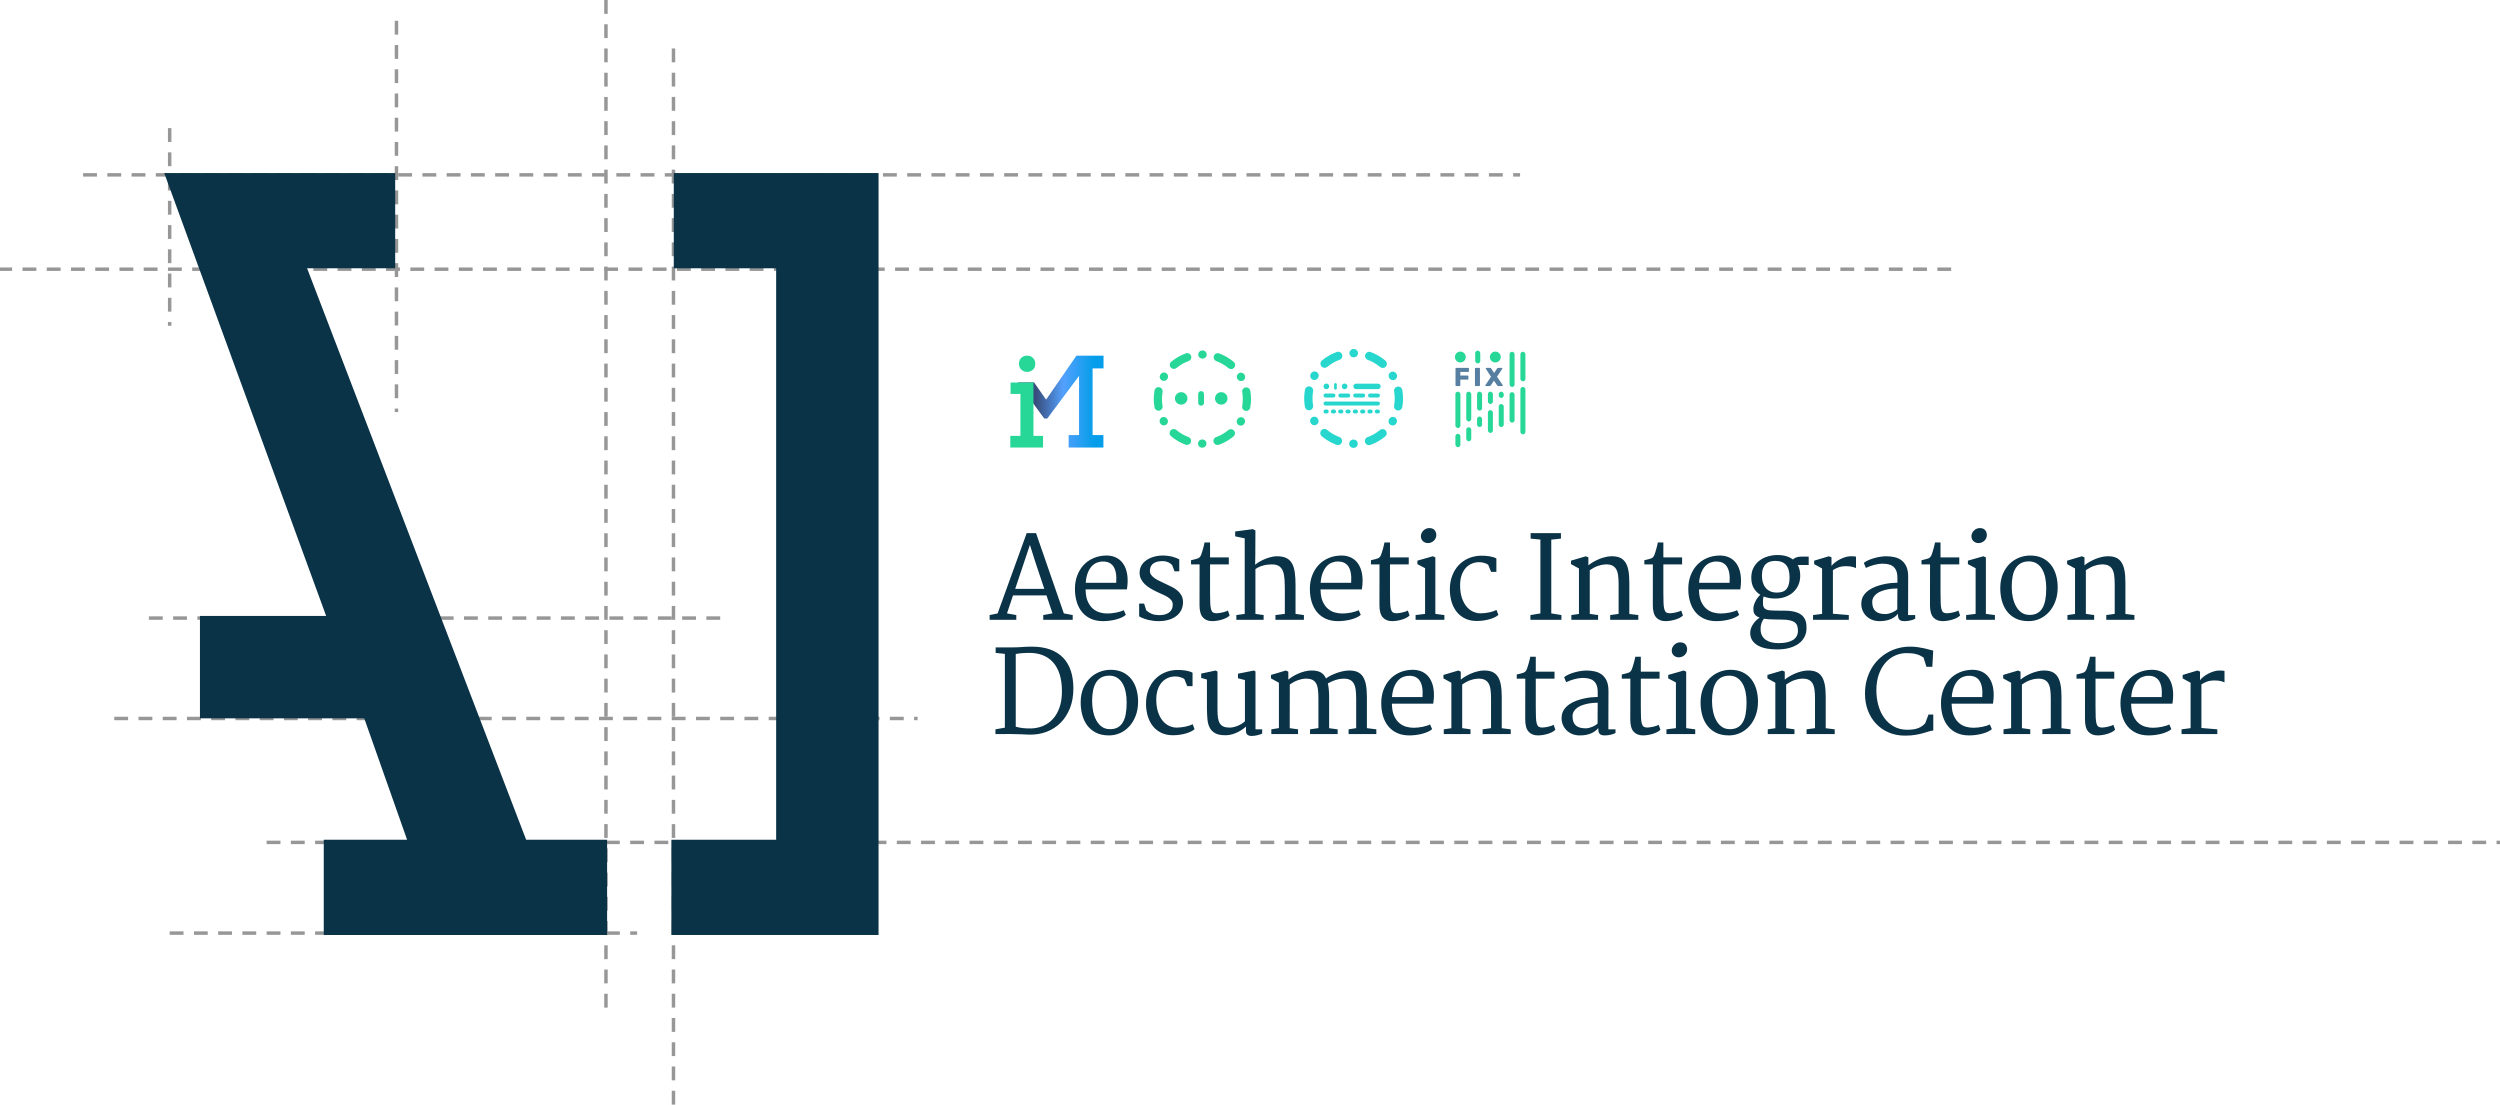 <?xml version="1.0" encoding="UTF-8"?>
<svg width="722px" height="319px" viewBox="0 0 722 319" version="1.1" xmlns="http://www.w3.org/2000/svg" xmlns:xlink="http://www.w3.org/1999/xlink">
    <!-- Generator: Sketch 47.1 (45422) - http://www.bohemiancoding.com/sketch -->
    <title>ai_dc</title>
    <desc>Created with Sketch.</desc>
    <defs>
        <linearGradient x1="21.065%" y1="49.75%" x2="88.099%" y2="49.75%" id="linearGradient-1">
            <stop stop-color="#394D7C" offset="0%"></stop>
            <stop stop-color="#53A0FD" offset="47.525%"></stop>
            <stop stop-color="#069EEA" offset="100%"></stop>
        </linearGradient>
    </defs>
    <g id="Page-1" stroke="none" stroke-width="1" fill="none" fill-rule="evenodd">
        <g id="https://aestheticintegration.github.io" transform="translate(-302, -17)">
            <g id="ai_dc" transform="translate(301, 17)">
                <path d="M25.5,50.5 L439.5,50.5" id="Line" stroke="#979797" stroke-linecap="square" stroke-dasharray="3,4"></path>
                <path d="M1,77.742 L567.5,77.742" id="Line-Copy-2" stroke="#979797" stroke-linecap="square" stroke-dasharray="3,4"></path>
                <path d="M78.5,243.285 L722.5,243.285" id="Line-Copy-3" stroke="#979797" stroke-linecap="square" stroke-dasharray="3,4"></path>
                <path d="M44.498,178.5 L208.5,178.5" id="Line-Copy-6" stroke="#979797" stroke-linecap="square" stroke-dasharray="3,4"></path>
                <path d="M34.496,207.5 L265.5,207.5" id="Line-Copy-8" stroke="#979797" stroke-linecap="square" stroke-dasharray="3,4"></path>
                <path d="M50.5,269.477 L184.5,269.477" id="Line-Copy" stroke="#979797" stroke-linecap="square" stroke-dasharray="3,4"></path>
                <path d="M176,0.5 L176,291.034" id="Line-Copy-4" stroke="#979797" stroke-linecap="square" stroke-dasharray="3,4"></path>
                <path d="M195.5,14.5 L195.5,319.5" id="Line-Copy-7" stroke="#979797" stroke-linecap="square" stroke-dasharray="3,4"></path>
                <path d="M50,37.5 L50,93.587" id="Line-Copy-5" stroke="#979797" stroke-linecap="square" stroke-dasharray="3,4"></path>
                <path d="M115.5,6.5 L115.5,118.5" id="Line-Copy-9" stroke="#979797" stroke-linecap="square" stroke-dasharray="3,4"></path>
                <path d="M286.806,177.63 L289.11,177.163 L297.505,153.976 L300.212,153.976 L308.236,177.147 L310.798,177.63 L310.798,179 L302.291,179 L302.291,177.63 L304.965,177.147 L303.225,171.958 L293.557,171.958 L291.817,177.147 L294.508,177.63 L294.508,179 L286.806,179 L286.806,177.63 Z M302.597,170.073 L299.97,162.21 L298.439,157.36 L294.186,170.073 L302.597,170.073 Z M311.442,170.041 C311.442,168.666 311.659,167.398 312.094,166.238 C312.53,165.078 313.136,164.074 313.915,163.225 C314.694,162.376 315.631,161.708 316.727,161.219 C317.823,160.73 319.031,160.47 320.353,160.438 C321.298,160.416 322.152,160.553 322.915,160.848 C323.677,161.144 324.327,161.582 324.864,162.162 C325.401,162.742 325.823,163.451 326.129,164.289 C326.435,165.126 326.61,166.077 326.653,167.141 C326.674,167.817 326.661,168.403 326.613,168.897 C326.564,169.391 326.513,169.832 326.459,170.218 L314.52,170.218 L314.52,170.404 C314.52,170.463 314.525,170.524 314.536,170.589 C314.579,171.889 314.799,172.963 315.196,173.812 C315.594,174.66 316.091,175.334 316.687,175.834 C317.283,176.333 317.941,176.682 318.661,176.881 C319.38,177.08 320.084,177.179 320.771,177.179 C321.19,177.179 321.631,177.155 322.093,177.107 C322.555,177.058 323.003,176.989 323.438,176.897 C323.873,176.806 324.276,176.701 324.647,176.583 C325.017,176.465 325.315,176.341 325.541,176.212 L326.137,177.582 C325.826,177.861 325.42,178.114 324.921,178.339 C324.421,178.565 323.876,178.756 323.285,178.911 C322.694,179.067 322.077,179.185 321.432,179.266 C320.788,179.346 320.159,179.387 319.547,179.387 C318.247,179.387 317.095,179.164 316.091,178.718 C315.086,178.272 314.24,177.644 313.553,176.833 C312.865,176.022 312.342,175.042 311.982,173.892 C311.622,172.743 311.442,171.459 311.442,170.041 Z M323.366,168.317 C323.398,167.769 323.406,167.219 323.39,166.665 C323.374,166.112 323.307,165.586 323.188,165.086 C323.07,164.587 322.89,164.13 322.649,163.717 C322.407,163.303 322.082,162.967 321.674,162.709 C321.395,162.527 321.078,162.39 320.723,162.299 C320.369,162.207 319.966,162.162 319.515,162.162 C318.913,162.162 318.33,162.274 317.766,162.5 C317.202,162.726 316.698,163.085 316.252,163.58 C315.806,164.074 315.433,164.71 315.132,165.489 C314.831,166.268 314.638,167.21 314.552,168.317 L323.366,168.317 Z M329.987,174.327 L331.421,174.327 L332.05,176.293 C332.318,176.519 332.584,176.715 332.847,176.881 C333.111,177.048 333.379,177.185 333.653,177.292 C333.927,177.399 334.22,177.483 334.531,177.542 C334.843,177.601 335.187,177.636 335.562,177.646 C336.164,177.668 336.717,177.622 337.222,177.51 C337.727,177.397 338.162,177.214 338.527,176.962 C338.893,176.709 339.177,176.39 339.381,176.003 C339.585,175.616 339.688,175.154 339.688,174.617 C339.688,174.134 339.556,173.72 339.293,173.376 C339.03,173.033 338.683,172.724 338.253,172.45 C337.824,172.176 337.335,171.924 336.787,171.693 C336.239,171.462 335.681,171.207 335.111,170.927 C334.478,170.626 333.857,170.296 333.25,169.936 C332.643,169.576 332.106,169.174 331.639,168.728 C331.172,168.282 330.798,167.78 330.519,167.221 C330.24,166.663 330.105,166.023 330.116,165.304 C330.127,164.745 330.226,164.24 330.414,163.789 C330.602,163.338 330.855,162.935 331.172,162.581 C331.489,162.226 331.856,161.917 332.275,161.654 C332.694,161.391 333.14,161.171 333.613,160.993 C334.085,160.816 334.572,160.682 335.071,160.591 C335.571,160.499 336.062,160.448 336.545,160.438 C337.083,160.427 337.601,160.451 338.1,160.51 C338.6,160.569 339.067,160.652 339.502,160.76 C339.937,160.867 340.329,160.991 340.678,161.13 C341.028,161.27 341.326,161.41 341.573,161.549 L341.573,164.998 L340.203,164.998 L339.51,163.193 C339.36,163.032 339.196,162.884 339.019,162.75 C338.842,162.615 338.643,162.497 338.423,162.395 C338.202,162.293 337.953,162.21 337.673,162.146 C337.394,162.081 337.077,162.049 336.723,162.049 C336.207,162.049 335.732,162.1 335.297,162.202 C334.862,162.304 334.483,162.462 334.161,162.677 C333.838,162.892 333.583,163.171 333.395,163.515 C333.207,163.859 333.108,164.272 333.097,164.756 C333.076,165.239 333.194,165.661 333.452,166.021 C333.709,166.381 334.048,166.706 334.467,166.996 C334.886,167.286 335.366,167.557 335.909,167.809 C336.451,168.062 337.007,168.328 337.577,168.607 C338.167,168.886 338.766,169.174 339.373,169.469 C339.98,169.764 340.525,170.114 341.009,170.516 C341.492,170.919 341.887,171.392 342.193,171.934 C342.499,172.477 342.652,173.124 342.652,173.876 C342.652,174.789 342.47,175.589 342.104,176.277 C341.739,176.964 341.237,177.539 340.598,178.001 C339.959,178.463 339.212,178.809 338.358,179.04 C337.504,179.271 336.588,179.387 335.611,179.387 C334.633,179.387 333.656,179.271 332.678,179.04 C331.701,178.809 330.804,178.468 329.987,178.017 L329.987,174.327 Z M347.421,174.778 C347.421,172.802 347.424,170.839 347.429,168.889 C347.434,166.939 347.437,164.976 347.437,163 L344.972,163 L344.972,161.791 C345.444,161.673 345.839,161.579 346.156,161.509 C346.473,161.439 346.736,161.359 346.946,161.267 C347.155,161.176 347.33,161.061 347.469,160.921 C347.609,160.781 347.738,160.577 347.856,160.309 C347.931,160.126 348.025,159.857 348.138,159.503 C348.251,159.148 348.358,158.786 348.46,158.415 C348.562,158.045 348.651,157.696 348.726,157.368 C348.801,157.04 348.85,156.807 348.871,156.667 L350.466,156.667 L350.466,160.969 L355.88,160.969 L355.88,163 L350.466,163 L350.466,171.121 C350.466,172.367 350.482,173.379 350.515,174.158 C350.547,174.937 350.627,175.546 350.756,175.987 C350.885,176.427 351.073,176.725 351.32,176.881 C351.567,177.037 351.911,177.115 352.352,177.115 C352.62,177.115 352.918,177.088 353.246,177.034 C353.573,176.98 353.89,176.916 354.197,176.841 C354.503,176.766 354.785,176.682 355.042,176.591 C355.3,176.5 355.494,176.411 355.623,176.325 L356.122,177.743 C355.875,178.012 355.547,178.248 355.139,178.452 C354.731,178.656 354.288,178.828 353.81,178.968 C353.332,179.107 352.854,179.212 352.376,179.282 C351.898,179.352 351.476,179.387 351.111,179.387 C349.94,179.387 349.032,179.027 348.388,178.307 C347.743,177.587 347.421,176.411 347.421,174.778 Z M358.055,177.63 L360.472,177.292 L360.472,155.475 L357.716,154.895 L357.716,153.493 L362.808,152.816 L363.565,153.187 L363.533,160.309 L363.485,163.096 C363.958,162.709 364.47,162.366 365.024,162.065 C365.577,161.764 366.133,161.509 366.691,161.3 C367.25,161.09 367.795,160.929 368.327,160.816 C368.859,160.703 369.339,160.647 369.769,160.647 C370.865,160.647 371.762,160.813 372.46,161.146 C373.158,161.479 373.709,161.992 374.112,162.685 C374.514,163.378 374.791,164.267 374.941,165.352 C375.092,166.437 375.162,167.726 375.151,169.219 L375.151,177.292 L377.568,177.63 L377.568,179 L369.35,179 L369.35,177.63 L372.057,177.292 L372.057,170.589 C372.057,169.343 372.028,168.247 371.969,167.302 C371.909,166.356 371.754,165.564 371.501,164.925 C371.249,164.286 370.87,163.805 370.365,163.483 C369.86,163.161 369.162,163 368.271,163 C367.916,163 367.54,163.021 367.143,163.064 C366.745,163.107 366.345,163.179 365.942,163.281 C365.539,163.384 365.136,163.521 364.734,163.692 C364.331,163.864 363.941,164.084 363.565,164.353 L363.565,177.292 L365.934,177.63 L365.934,179 L358.055,179 L358.055,177.63 Z M379.291,170.041 C379.291,168.666 379.509,167.398 379.944,166.238 C380.379,165.078 380.986,164.074 381.764,163.225 C382.543,162.376 383.48,161.708 384.576,161.219 C385.672,160.73 386.88,160.47 388.202,160.438 C389.147,160.416 390.001,160.553 390.764,160.848 C391.526,161.144 392.176,161.582 392.713,162.162 C393.25,162.742 393.672,163.451 393.978,164.289 C394.284,165.126 394.459,166.077 394.502,167.141 C394.523,167.817 394.51,168.403 394.462,168.897 C394.413,169.391 394.362,169.832 394.309,170.218 L382.369,170.218 L382.369,170.404 C382.369,170.463 382.374,170.524 382.385,170.589 C382.428,171.889 382.648,172.963 383.045,173.812 C383.443,174.66 383.94,175.334 384.536,175.834 C385.132,176.333 385.79,176.682 386.51,176.881 C387.229,177.08 387.933,177.179 388.621,177.179 C389.04,177.179 389.48,177.155 389.942,177.107 C390.404,177.058 390.852,176.989 391.287,176.897 C391.722,176.806 392.125,176.701 392.496,176.583 C392.866,176.465 393.165,176.341 393.39,176.212 L393.986,177.582 C393.675,177.861 393.269,178.114 392.77,178.339 C392.27,178.565 391.725,178.756 391.134,178.911 C390.543,179.067 389.926,179.185 389.281,179.266 C388.637,179.346 388.008,179.387 387.396,179.387 C386.096,179.387 384.944,179.164 383.94,178.718 C382.935,178.272 382.089,177.644 381.402,176.833 C380.714,176.022 380.191,175.042 379.831,173.892 C379.471,172.743 379.291,171.459 379.291,170.041 Z M391.215,168.317 C391.247,167.769 391.255,167.219 391.239,166.665 C391.223,166.112 391.156,165.586 391.038,165.086 C390.919,164.587 390.74,164.13 390.498,163.717 C390.256,163.303 389.931,162.967 389.523,162.709 C389.244,162.527 388.927,162.39 388.572,162.299 C388.218,162.207 387.815,162.162 387.364,162.162 C386.762,162.162 386.179,162.274 385.615,162.5 C385.052,162.726 384.547,163.085 384.101,163.58 C383.655,164.074 383.282,164.71 382.981,165.489 C382.68,166.268 382.487,167.21 382.401,168.317 L391.215,168.317 Z M399.383,174.778 C399.383,172.802 399.386,170.839 399.391,168.889 C399.397,166.939 399.399,164.976 399.399,163 L396.934,163 L396.934,161.791 C397.407,161.673 397.802,161.579 398.118,161.509 C398.435,161.439 398.698,161.359 398.908,161.267 C399.117,161.176 399.292,161.061 399.432,160.921 C399.571,160.781 399.7,160.577 399.818,160.309 C399.894,160.126 399.988,159.857 400.1,159.503 C400.213,159.148 400.321,158.786 400.423,158.415 C400.525,158.045 400.613,157.696 400.688,157.368 C400.764,157.04 400.812,156.807 400.833,156.667 L402.429,156.667 L402.429,160.969 L407.843,160.969 L407.843,163 L402.429,163 L402.429,171.121 C402.429,172.367 402.445,173.379 402.477,174.158 C402.509,174.937 402.59,175.546 402.719,175.987 C402.848,176.427 403.036,176.725 403.283,176.881 C403.53,177.037 403.874,177.115 404.314,177.115 C404.583,177.115 404.881,177.088 405.208,177.034 C405.536,176.98 405.853,176.916 406.159,176.841 C406.465,176.766 406.747,176.682 407.005,176.591 C407.263,176.5 407.456,176.411 407.585,176.325 L408.084,177.743 C407.837,178.012 407.51,178.248 407.102,178.452 C406.693,178.656 406.25,178.828 405.772,178.968 C405.294,179.107 404.816,179.212 404.338,179.282 C403.86,179.352 403.438,179.387 403.073,179.387 C401.902,179.387 400.995,179.027 400.35,178.307 C399.706,177.587 399.383,176.411 399.383,174.778 Z M413.385,156.844 C413.127,156.844 412.875,156.799 412.627,156.707 C412.38,156.616 412.163,156.487 411.975,156.321 C411.787,156.154 411.636,155.947 411.524,155.7 C411.411,155.453 411.354,155.174 411.354,154.862 C411.354,154.529 411.427,154.218 411.572,153.928 C411.717,153.638 411.902,153.388 412.128,153.178 C412.354,152.969 412.609,152.805 412.893,152.687 C413.178,152.569 413.465,152.51 413.755,152.51 C414.464,152.51 414.983,152.706 415.31,153.098 C415.638,153.49 415.802,153.96 415.802,154.508 C415.802,154.862 415.732,155.185 415.592,155.475 C415.453,155.765 415.27,156.009 415.044,156.208 C414.819,156.406 414.561,156.562 414.271,156.675 C413.981,156.788 413.686,156.844 413.385,156.844 Z M409.824,177.63 L412.563,177.292 L412.563,164.095 L410.339,162.919 L410.339,161.92 L414.803,160.647 L415.528,160.969 L415.528,177.292 L418.138,177.63 L418.138,179 L409.824,179 L409.824,177.63 Z M419.716,170.331 C419.706,168.849 419.926,167.511 420.377,166.319 C420.828,165.126 421.448,164.106 422.238,163.257 C423.028,162.409 423.957,161.748 425.026,161.275 C426.094,160.803 427.247,160.54 428.482,160.486 C428.933,160.475 429.392,160.483 429.86,160.51 C430.327,160.537 430.767,160.585 431.181,160.655 C431.594,160.725 431.973,160.813 432.317,160.921 C432.661,161.028 432.94,161.152 433.155,161.292 L433.155,165.159 L431.624,165.159 L430.802,163.128 C430.63,162.989 430.432,162.871 430.206,162.774 C429.98,162.677 429.75,162.597 429.513,162.532 C429.277,162.468 429.041,162.422 428.804,162.395 C428.568,162.368 428.353,162.355 428.16,162.355 C427.44,162.355 426.752,162.489 426.097,162.758 C425.442,163.026 424.862,163.432 424.357,163.974 C423.852,164.517 423.449,165.199 423.148,166.021 C422.848,166.843 422.692,167.807 422.681,168.913 C422.67,170.374 422.842,171.625 423.197,172.667 C423.551,173.709 424.013,174.561 424.583,175.221 C425.152,175.882 425.786,176.365 426.484,176.672 C427.182,176.978 427.87,177.131 428.546,177.131 C428.965,177.131 429.4,177.104 429.852,177.05 C430.303,176.997 430.738,176.927 431.157,176.841 C431.576,176.755 431.962,176.65 432.317,176.527 C432.671,176.403 432.961,176.277 433.187,176.148 L433.735,177.582 C433.423,177.861 433.037,178.108 432.575,178.323 C432.113,178.538 431.605,178.721 431.052,178.871 C430.499,179.021 429.919,179.137 429.312,179.218 C428.705,179.298 428.095,179.338 427.483,179.338 C426.237,179.338 425.136,179.113 424.18,178.662 C423.224,178.21 422.415,177.582 421.755,176.776 C421.094,175.971 420.592,175.017 420.248,173.916 C419.904,172.815 419.727,171.62 419.716,170.331 Z M442.982,177.63 L445.866,177.163 L445.866,155.829 L443.046,155.555 L443.046,153.976 L451.796,153.976 L451.796,155.555 L449.008,155.845 L449.008,177.147 L451.941,177.63 L451.941,179 L442.982,179 L442.982,177.63 Z M454.808,177.63 L457,177.308 L457,164.176 L454.711,162.919 L454.711,161.92 L458.998,160.647 L459.723,160.969 L459.723,163.273 C460.088,162.962 460.528,162.653 461.044,162.347 C461.56,162.041 462.107,161.764 462.688,161.517 C463.268,161.27 463.864,161.069 464.476,160.913 C465.088,160.757 465.668,160.668 466.216,160.647 C467.215,160.615 468.053,160.736 468.73,161.01 C469.407,161.283 469.955,161.729 470.374,162.347 C470.792,162.965 471.093,163.757 471.276,164.724 C471.458,165.69 471.55,166.851 471.55,168.204 L471.55,177.308 L474.144,177.63 L474.144,179 L466.023,179 L466.023,177.63 L468.456,177.292 L468.456,168.768 C468.456,167.791 468.408,166.931 468.311,166.19 C468.214,165.449 468.024,164.836 467.739,164.353 C467.454,163.87 467.06,163.515 466.555,163.29 C466.05,163.064 465.389,162.967 464.573,163 C463.907,163.032 463.203,163.179 462.462,163.443 C461.721,163.706 460.942,164.117 460.125,164.675 L460.125,177.292 L462.526,177.63 L462.526,179 L454.808,179 L454.808,177.63 Z M478.333,174.778 C478.333,172.802 478.335,170.839 478.341,168.889 C478.346,166.939 478.349,164.976 478.349,163 L475.883,163 L475.883,161.791 C476.356,161.673 476.751,161.579 477.068,161.509 C477.385,161.439 477.648,161.359 477.857,161.267 C478.067,161.176 478.241,161.061 478.381,160.921 C478.521,160.781 478.649,160.577 478.768,160.309 C478.843,160.126 478.937,159.857 479.05,159.503 C479.162,159.148 479.27,158.786 479.372,158.415 C479.474,158.045 479.562,157.696 479.638,157.368 C479.713,157.04 479.761,156.807 479.783,156.667 L481.378,156.667 L481.378,160.969 L486.792,160.969 L486.792,163 L481.378,163 L481.378,171.121 C481.378,172.367 481.394,173.379 481.426,174.158 C481.458,174.937 481.539,175.546 481.668,175.987 C481.797,176.427 481.985,176.725 482.232,176.881 C482.479,177.037 482.823,177.115 483.263,177.115 C483.532,177.115 483.83,177.088 484.157,177.034 C484.485,176.98 484.802,176.916 485.108,176.841 C485.414,176.766 485.696,176.682 485.954,176.591 C486.212,176.5 486.405,176.411 486.534,176.325 L487.034,177.743 C486.787,178.012 486.459,178.248 486.051,178.452 C485.643,178.656 485.199,178.828 484.721,178.968 C484.243,179.107 483.765,179.212 483.287,179.282 C482.809,179.352 482.388,179.387 482.022,179.387 C480.852,179.387 479.944,179.027 479.299,178.307 C478.655,177.587 478.333,176.411 478.333,174.778 Z M488.58,170.041 C488.58,168.666 488.797,167.398 489.232,166.238 C489.667,165.078 490.274,164.074 491.053,163.225 C491.832,162.376 492.769,161.708 493.865,161.219 C494.96,160.73 496.169,160.47 497.49,160.438 C498.436,160.416 499.29,160.553 500.052,160.848 C500.815,161.144 501.465,161.582 502.002,162.162 C502.539,162.742 502.961,163.451 503.267,164.289 C503.573,165.126 503.748,166.077 503.791,167.141 C503.812,167.817 503.799,168.403 503.75,168.897 C503.702,169.391 503.651,169.832 503.597,170.218 L491.657,170.218 L491.657,170.404 C491.657,170.463 491.663,170.524 491.673,170.589 C491.716,171.889 491.937,172.963 492.334,173.812 C492.731,174.66 493.228,175.334 493.824,175.834 C494.421,176.333 495.079,176.682 495.798,176.881 C496.518,177.08 497.222,177.179 497.909,177.179 C498.328,177.179 498.769,177.155 499.23,177.107 C499.692,177.058 500.141,176.989 500.576,176.897 C501.011,176.806 501.414,176.701 501.784,176.583 C502.155,176.465 502.453,176.341 502.679,176.212 L503.275,177.582 C502.963,177.861 502.558,178.114 502.058,178.339 C501.559,178.565 501.014,178.756 500.423,178.911 C499.832,179.067 499.214,179.185 498.57,179.266 C497.925,179.346 497.297,179.387 496.685,179.387 C495.385,179.387 494.233,179.164 493.228,178.718 C492.224,178.272 491.378,177.644 490.69,176.833 C490.003,176.022 489.479,175.042 489.119,173.892 C488.76,172.743 488.58,171.459 488.58,170.041 Z M500.503,168.317 C500.536,167.769 500.544,167.219 500.528,166.665 C500.511,166.112 500.444,165.586 500.326,165.086 C500.208,164.587 500.028,164.13 499.786,163.717 C499.545,163.303 499.22,162.967 498.812,162.709 C498.532,162.527 498.215,162.39 497.861,162.299 C497.506,162.207 497.104,162.162 496.652,162.162 C496.051,162.162 495.468,162.274 494.904,162.5 C494.34,162.726 493.835,163.085 493.389,163.58 C492.944,164.074 492.57,164.71 492.27,165.489 C491.969,166.268 491.775,167.21 491.689,168.317 L500.503,168.317 Z M506.464,182.754 C506.464,182.26 506.553,181.788 506.73,181.336 C506.907,180.885 507.13,180.472 507.399,180.096 C507.667,179.72 507.96,179.384 508.277,179.089 C508.594,178.793 508.897,178.554 509.188,178.372 C508.704,178.2 508.339,178.001 508.092,177.775 C507.845,177.55 507.67,177.313 507.568,177.066 C507.466,176.819 507.41,176.567 507.399,176.309 C507.388,176.051 507.383,175.81 507.383,175.584 C507.383,175.391 507.426,175.138 507.512,174.827 C507.598,174.515 507.724,174.182 507.89,173.828 C508.057,173.473 508.266,173.113 508.519,172.748 C508.771,172.383 509.059,172.055 509.381,171.765 C508.575,171.282 507.939,170.635 507.471,169.823 C507.004,169.012 506.771,168.021 506.771,166.851 C506.771,165.744 506.983,164.783 507.407,163.966 C507.831,163.15 508.39,162.473 509.083,161.936 C509.776,161.399 510.562,160.996 511.443,160.728 C512.324,160.459 513.216,160.314 514.118,160.292 C515.031,160.271 515.888,160.365 516.688,160.574 C517.489,160.784 518.195,161.12 518.807,161.582 C519.022,161.334 519.336,161.133 519.75,160.977 C520.163,160.822 520.714,160.744 521.401,160.744 L523.351,160.744 L523.351,163.177 L520.193,163.177 C520.418,163.585 520.593,164.047 520.717,164.562 C520.84,165.078 520.902,165.642 520.902,166.254 C520.902,167.318 520.706,168.26 520.314,169.082 C519.922,169.904 519.395,170.594 518.735,171.153 C518.074,171.711 517.311,172.136 516.447,172.426 C515.582,172.716 514.677,172.861 513.731,172.861 C512.464,172.861 511.331,172.662 510.332,172.265 C510.267,172.437 510.221,172.622 510.195,172.821 C510.168,173.019 510.152,173.213 510.146,173.401 C510.141,173.589 510.141,173.766 510.146,173.932 C510.152,174.099 510.154,174.236 510.154,174.343 C510.154,174.923 510.307,175.375 510.614,175.697 C510.92,176.019 511.454,176.212 512.217,176.277 C512.7,176.32 513.28,176.344 513.957,176.349 C514.634,176.355 515.439,176.357 516.374,176.357 C517.373,176.357 518.227,176.435 518.936,176.591 C519.645,176.747 520.233,176.954 520.7,177.211 C521.168,177.469 521.536,177.77 521.804,178.114 C522.073,178.458 522.277,178.817 522.417,179.193 C522.556,179.569 522.642,179.948 522.674,180.329 C522.707,180.711 522.723,181.073 522.723,181.417 C522.723,182.341 522.529,183.179 522.143,183.931 C521.756,184.683 521.2,185.327 520.475,185.864 C519.75,186.401 518.864,186.818 517.816,187.113 C516.769,187.408 515.579,187.556 514.247,187.556 C513.28,187.556 512.332,187.481 511.403,187.331 C510.474,187.18 509.644,186.92 508.914,186.549 C508.183,186.178 507.592,185.684 507.141,185.067 C506.69,184.449 506.464,183.678 506.464,182.754 Z M514.199,171.137 C514.865,171.137 515.429,171.045 515.891,170.863 C516.353,170.68 516.726,170.404 517.01,170.033 C517.295,169.662 517.502,169.2 517.631,168.647 C517.76,168.094 517.824,167.447 517.824,166.706 C517.824,165.105 517.48,163.918 516.793,163.145 C516.105,162.371 515.074,161.984 513.699,161.984 C513.162,161.984 512.66,162.054 512.193,162.194 C511.725,162.333 511.317,162.567 510.968,162.895 C510.619,163.222 510.345,163.657 510.146,164.2 C509.948,164.742 509.848,165.422 509.848,166.238 C509.848,166.904 509.929,167.535 510.09,168.132 C510.251,168.728 510.506,169.249 510.855,169.695 C511.204,170.14 511.656,170.492 512.209,170.75 C512.762,171.008 513.425,171.137 514.199,171.137 Z M509.461,181.723 C509.461,182.454 509.601,183.074 509.88,183.584 C510.16,184.094 510.536,184.508 511.008,184.825 C511.481,185.142 512.029,185.373 512.652,185.518 C513.275,185.663 513.936,185.735 514.634,185.735 C515.504,185.735 516.285,185.663 516.978,185.518 C517.671,185.373 518.259,185.155 518.743,184.865 C519.226,184.575 519.597,184.207 519.854,183.761 C520.112,183.316 520.241,182.792 520.241,182.19 C520.241,181.675 520.182,181.216 520.064,180.813 C519.946,180.41 519.715,180.069 519.371,179.79 C519.027,179.51 518.547,179.298 517.929,179.153 C517.311,179.008 516.503,178.936 515.504,178.936 L513.474,178.903 C512.84,178.903 512.273,178.885 511.774,178.847 C511.274,178.809 510.826,178.758 510.428,178.694 C510.299,178.844 510.178,179.013 510.066,179.201 C509.953,179.389 509.851,179.604 509.76,179.846 C509.668,180.088 509.596,180.362 509.542,180.668 C509.488,180.974 509.461,181.326 509.461,181.723 Z M524.607,177.63 L527.217,177.292 L527.217,164.176 L524.929,162.919 L524.929,161.92 L529.183,160.647 L529.94,160.969 L529.94,163.451 C530.145,163.15 530.453,162.833 530.867,162.5 C531.281,162.167 531.745,161.864 532.261,161.59 C532.776,161.316 533.313,161.09 533.872,160.913 C534.431,160.736 534.957,160.647 535.451,160.647 C535.806,160.647 536.125,160.655 536.41,160.671 C536.695,160.687 536.896,160.717 537.014,160.76 L537.014,164.063 C536.842,163.999 536.665,163.931 536.482,163.862 C536.3,163.792 536.098,163.733 535.878,163.684 C535.658,163.636 535.408,163.596 535.129,163.563 C534.85,163.531 534.527,163.515 534.162,163.515 C533.292,163.515 532.562,163.625 531.971,163.845 C531.38,164.066 530.837,164.332 530.343,164.643 L530.343,177.244 L534.936,177.63 L534.936,179 L524.607,179 L524.607,177.63 Z M538.576,173.812 C538.651,173.06 538.893,172.402 539.301,171.838 C539.709,171.274 540.214,170.788 540.816,170.379 C541.417,169.971 542.086,169.633 542.822,169.364 C543.558,169.096 544.296,168.881 545.038,168.72 C545.779,168.559 546.493,168.446 547.181,168.381 C547.868,168.317 548.464,168.285 548.969,168.285 L548.969,166.883 C548.969,166.034 548.856,165.344 548.631,164.812 C548.405,164.281 548.094,163.864 547.696,163.563 C547.299,163.263 546.832,163.059 546.294,162.951 C545.757,162.844 545.177,162.79 544.554,162.79 C544.243,162.79 543.894,162.82 543.507,162.879 C543.12,162.938 542.72,163.021 542.306,163.128 C541.893,163.236 541.477,163.365 541.058,163.515 C540.639,163.666 540.241,163.832 539.865,164.015 L539.269,162.564 C539.667,162.242 540.153,161.96 540.727,161.719 C541.302,161.477 541.893,161.275 542.5,161.114 C543.107,160.953 543.698,160.835 544.272,160.76 C544.847,160.685 545.338,160.647 545.747,160.647 C546.595,160.647 547.404,160.736 548.172,160.913 C548.94,161.09 549.614,161.402 550.194,161.847 C550.774,162.293 551.233,162.895 551.572,163.652 C551.91,164.409 552.079,165.374 552.079,166.544 L552.047,177.63 L554.109,177.63 L554.109,178.694 C553.733,178.898 553.269,179.064 552.716,179.193 C552.162,179.322 551.606,179.387 551.048,179.387 C550.854,179.387 550.645,179.373 550.419,179.346 C550.194,179.32 549.987,179.252 549.799,179.145 C549.611,179.038 549.455,178.871 549.332,178.646 C549.208,178.42 549.146,178.108 549.146,177.711 L549.146,177.26 C548.899,177.561 548.607,177.84 548.268,178.098 C547.93,178.355 547.543,178.581 547.108,178.774 C546.673,178.968 546.179,179.118 545.626,179.226 C545.073,179.333 544.458,179.387 543.781,179.387 C542.943,179.387 542.183,179.236 541.501,178.936 C540.819,178.635 540.249,178.229 539.793,177.719 C539.336,177.209 538.998,176.618 538.778,175.947 C538.557,175.275 538.49,174.563 538.576,173.812 Z M541.702,173.876 C541.702,174.51 541.788,175.047 541.96,175.487 C542.132,175.928 542.382,176.285 542.709,176.559 C543.037,176.833 543.437,177.031 543.91,177.155 C544.382,177.279 544.914,177.34 545.505,177.34 C545.827,177.34 546.155,177.297 546.488,177.211 C546.821,177.125 547.14,177.018 547.447,176.889 C547.753,176.76 548.037,176.613 548.301,176.446 C548.564,176.28 548.776,176.116 548.937,175.955 C548.937,174.945 548.94,173.943 548.945,172.949 C548.95,171.956 548.958,170.954 548.969,169.944 C548.518,169.944 548.024,169.969 547.487,170.017 C546.95,170.065 546.413,170.148 545.875,170.267 C545.338,170.385 544.817,170.541 544.312,170.734 C543.808,170.927 543.362,171.172 542.975,171.467 C542.588,171.762 542.28,172.109 542.049,172.506 C541.818,172.904 541.702,173.36 541.702,173.876 Z M558.378,174.778 C558.378,172.802 558.381,170.839 558.386,168.889 C558.392,166.939 558.395,164.976 558.395,163 L555.929,163 L555.929,161.791 C556.402,161.673 556.797,161.579 557.114,161.509 C557.43,161.439 557.694,161.359 557.903,161.267 C558.113,161.176 558.287,161.061 558.427,160.921 C558.566,160.781 558.695,160.577 558.813,160.309 C558.889,160.126 558.983,159.857 559.095,159.503 C559.208,159.148 559.316,158.786 559.418,158.415 C559.52,158.045 559.608,157.696 559.684,157.368 C559.759,157.04 559.807,156.807 559.829,156.667 L561.424,156.667 L561.424,160.969 L566.838,160.969 L566.838,163 L561.424,163 L561.424,171.121 C561.424,172.367 561.44,173.379 561.472,174.158 C561.504,174.937 561.585,175.546 561.714,175.987 C561.843,176.427 562.031,176.725 562.278,176.881 C562.525,177.037 562.869,177.115 563.309,177.115 C563.578,177.115 563.876,177.088 564.203,177.034 C564.531,176.98 564.848,176.916 565.154,176.841 C565.46,176.766 565.742,176.682 566,176.591 C566.258,176.5 566.451,176.411 566.58,176.325 L567.08,177.743 C566.833,178.012 566.505,178.248 566.097,178.452 C565.688,178.656 565.245,178.828 564.767,178.968 C564.289,179.107 563.811,179.212 563.333,179.282 C562.855,179.352 562.434,179.387 562.068,179.387 C560.897,179.387 559.99,179.027 559.345,178.307 C558.701,177.587 558.378,176.411 558.378,174.778 Z M572.38,156.844 C572.122,156.844 571.87,156.799 571.623,156.707 C571.375,156.616 571.158,156.487 570.97,156.321 C570.782,156.154 570.632,155.947 570.519,155.7 C570.406,155.453 570.35,155.174 570.35,154.862 C570.35,154.529 570.422,154.218 570.567,153.928 C570.712,153.638 570.897,153.388 571.123,153.178 C571.349,152.969 571.604,152.805 571.888,152.687 C572.173,152.569 572.46,152.51 572.75,152.51 C573.459,152.51 573.978,152.706 574.305,153.098 C574.633,153.49 574.797,153.96 574.797,154.508 C574.797,154.862 574.727,155.185 574.587,155.475 C574.448,155.765 574.265,156.009 574.04,156.208 C573.814,156.406 573.556,156.562 573.266,156.675 C572.976,156.788 572.681,156.844 572.38,156.844 Z M568.819,177.63 L571.558,177.292 L571.558,164.095 L569.334,162.919 L569.334,161.92 L573.798,160.647 L574.523,160.969 L574.523,177.292 L577.133,177.63 L577.133,179 L568.819,179 L568.819,177.63 Z M578.679,169.622 C578.701,168.183 578.95,166.896 579.428,165.763 C579.906,164.63 580.538,163.671 581.322,162.887 C582.106,162.103 583.011,161.501 584.037,161.082 C585.063,160.663 586.134,160.448 587.251,160.438 C588.616,160.427 589.803,160.663 590.812,161.146 C591.822,161.63 592.657,162.293 593.318,163.136 C593.979,163.98 594.47,164.971 594.792,166.109 C595.115,167.248 595.271,168.467 595.26,169.767 C595.249,171.196 595.021,172.501 594.575,173.683 C594.129,174.864 593.528,175.877 592.77,176.72 C592.013,177.563 591.127,178.219 590.112,178.686 C589.096,179.153 588.009,179.387 586.849,179.387 C585.366,179.387 584.104,179.118 583.062,178.581 C582.02,178.044 581.171,177.324 580.516,176.422 C579.861,175.52 579.385,174.48 579.09,173.304 C578.795,172.128 578.658,170.9 578.679,169.622 Z M586.994,177.582 C587.907,177.604 588.677,177.448 589.306,177.115 C589.934,176.782 590.445,176.29 590.837,175.64 C591.229,174.99 591.513,174.185 591.691,173.223 C591.868,172.262 591.957,171.158 591.957,169.912 C591.957,168.827 591.863,167.815 591.675,166.875 C591.487,165.935 591.191,165.116 590.788,164.417 C590.385,163.719 589.875,163.169 589.258,162.766 C588.64,162.363 587.907,162.151 587.058,162.129 C586.145,162.119 585.369,162.277 584.73,162.605 C584.091,162.932 583.567,163.413 583.159,164.047 C582.75,164.681 582.452,165.454 582.264,166.367 C582.076,167.28 581.982,168.317 581.982,169.477 C581.982,170.519 582.084,171.523 582.289,172.49 C582.493,173.457 582.799,174.314 583.207,175.06 C583.615,175.807 584.134,176.408 584.762,176.865 C585.39,177.322 586.134,177.561 586.994,177.582 Z M598.079,177.63 L600.27,177.308 L600.27,164.176 L597.982,162.919 L597.982,161.92 L602.268,160.647 L602.993,160.969 L602.993,163.273 C603.358,162.962 603.799,162.653 604.314,162.347 C604.83,162.041 605.378,161.764 605.958,161.517 C606.538,161.27 607.134,161.069 607.747,160.913 C608.359,160.757 608.939,160.668 609.487,160.647 C610.486,160.615 611.324,160.736 612,161.01 C612.677,161.283 613.225,161.729 613.644,162.347 C614.063,162.965 614.364,163.757 614.546,164.724 C614.729,165.69 614.82,166.851 614.82,168.204 L614.82,177.308 L617.415,177.63 L617.415,179 L609.293,179 L609.293,177.63 L611.727,177.292 L611.727,168.768 C611.727,167.791 611.678,166.931 611.582,166.19 C611.485,165.449 611.294,164.836 611.01,164.353 C610.725,163.87 610.33,163.515 609.825,163.29 C609.32,163.064 608.66,162.967 607.843,163 C607.177,163.032 606.474,163.179 605.732,163.443 C604.991,163.706 604.212,164.117 603.396,164.675 L603.396,177.292 L605.797,177.63 L605.797,179 L598.079,179 L598.079,177.63 Z M288.481,210.63 L291.205,210.147 L291.205,188.845 L288.546,188.555 L288.546,186.976 L292.784,186.976 C293.503,186.976 294.126,186.965 294.653,186.944 C295.179,186.922 295.668,186.896 296.119,186.863 C296.57,186.831 297.011,186.804 297.44,186.783 C297.87,186.761 298.337,186.75 298.842,186.75 C300.926,186.74 302.731,187.011 304.256,187.564 C305.782,188.117 307.044,188.918 308.043,189.965 C309.042,191.012 309.783,192.283 310.267,193.776 C310.75,195.269 310.992,196.956 310.992,198.835 C310.992,200.952 310.664,202.842 310.009,204.507 C309.354,206.172 308.454,207.58 307.31,208.729 C306.166,209.878 304.818,210.749 303.265,211.339 C301.713,211.93 300.045,212.204 298.262,212.161 C297.467,212.14 296.632,212.105 295.757,212.056 C294.881,212.008 293.906,211.984 292.832,211.984 C292.102,211.984 291.376,211.987 290.657,211.992 C289.937,211.997 289.212,212 288.481,212 L288.481,210.63 Z M294.347,209.873 C295.034,210.066 295.743,210.203 296.474,210.284 C297.204,210.365 297.988,210.394 298.826,210.373 C300.008,210.34 301.133,210.104 302.202,209.664 C303.271,209.223 304.213,208.565 305.03,207.69 C305.846,206.814 306.493,205.708 306.971,204.37 C307.449,203.033 307.688,201.451 307.688,199.625 C307.688,197.724 307.46,196.072 307.004,194.67 C306.547,193.268 305.895,192.108 305.046,191.19 C304.197,190.271 303.166,189.592 301.952,189.151 C300.738,188.711 299.379,188.512 297.875,188.555 C297.435,188.566 297.048,188.582 296.715,188.604 C296.382,188.625 296.082,188.646 295.813,188.668 C295.544,188.689 295.295,188.719 295.064,188.757 C294.833,188.794 294.594,188.834 294.347,188.877 L294.347,209.873 Z M313.102,202.622 C313.123,201.183 313.373,199.896 313.851,198.763 C314.329,197.63 314.96,196.671 315.744,195.887 C316.528,195.103 317.433,194.501 318.459,194.082 C319.485,193.663 320.557,193.448 321.674,193.438 C323.038,193.427 324.225,193.663 325.235,194.146 C326.245,194.63 327.08,195.293 327.74,196.136 C328.401,196.98 328.893,197.971 329.215,199.109 C329.537,200.248 329.693,201.467 329.682,202.767 C329.671,204.196 329.443,205.501 328.997,206.683 C328.552,207.864 327.95,208.877 327.193,209.72 C326.435,210.563 325.549,211.219 324.534,211.686 C323.519,212.153 322.431,212.387 321.271,212.387 C319.789,212.387 318.526,212.118 317.484,211.581 C316.442,211.044 315.594,210.324 314.938,209.422 C314.283,208.52 313.808,207.48 313.512,206.304 C313.217,205.128 313.08,203.9 313.102,202.622 Z M321.416,210.582 C322.329,210.604 323.1,210.448 323.728,210.115 C324.357,209.782 324.867,209.29 325.259,208.64 C325.651,207.99 325.936,207.185 326.113,206.223 C326.29,205.262 326.379,204.158 326.379,202.912 C326.379,201.827 326.285,200.815 326.097,199.875 C325.909,198.935 325.614,198.116 325.211,197.417 C324.808,196.719 324.298,196.169 323.68,195.766 C323.062,195.363 322.329,195.151 321.48,195.129 C320.567,195.119 319.791,195.277 319.152,195.605 C318.513,195.932 317.989,196.413 317.581,197.047 C317.173,197.681 316.875,198.454 316.687,199.367 C316.499,200.28 316.405,201.317 316.405,202.477 C316.405,203.519 316.507,204.523 316.711,205.49 C316.915,206.457 317.221,207.314 317.629,208.06 C318.038,208.807 318.556,209.408 319.184,209.865 C319.813,210.322 320.557,210.561 321.416,210.582 Z M331.969,203.331 C331.958,201.849 332.179,200.511 332.63,199.319 C333.081,198.126 333.701,197.106 334.491,196.257 C335.281,195.409 336.21,194.748 337.279,194.275 C338.347,193.803 339.5,193.54 340.735,193.486 C341.186,193.475 341.645,193.483 342.113,193.51 C342.58,193.537 343.02,193.585 343.434,193.655 C343.847,193.725 344.226,193.813 344.57,193.921 C344.914,194.028 345.193,194.152 345.408,194.292 L345.408,198.159 L343.877,198.159 L343.055,196.128 C342.883,195.989 342.685,195.871 342.459,195.774 C342.233,195.677 342.002,195.597 341.766,195.532 C341.53,195.468 341.293,195.422 341.057,195.395 C340.821,195.368 340.606,195.355 340.413,195.355 C339.693,195.355 339.005,195.489 338.35,195.758 C337.695,196.026 337.115,196.432 336.61,196.974 C336.105,197.517 335.702,198.199 335.401,199.021 C335.101,199.843 334.945,200.807 334.934,201.913 C334.923,203.374 335.095,204.625 335.45,205.667 C335.804,206.709 336.266,207.561 336.835,208.221 C337.405,208.882 338.039,209.365 338.737,209.672 C339.435,209.978 340.123,210.131 340.799,210.131 C341.218,210.131 341.653,210.104 342.104,210.05 C342.556,209.997 342.991,209.927 343.41,209.841 C343.829,209.755 344.215,209.65 344.57,209.527 C344.924,209.403 345.214,209.277 345.44,209.148 L345.988,210.582 C345.676,210.861 345.29,211.108 344.828,211.323 C344.366,211.538 343.858,211.721 343.305,211.871 C342.752,212.021 342.172,212.137 341.565,212.218 C340.958,212.298 340.348,212.338 339.736,212.338 C338.49,212.338 337.389,212.113 336.433,211.662 C335.477,211.21 334.668,210.582 334.008,209.776 C333.347,208.971 332.845,208.017 332.501,206.916 C332.157,205.815 331.98,204.62 331.969,203.331 Z M349.564,196.257 L347.904,195.774 L347.904,194.533 L352.045,193.647 L352.609,193.937 L352.609,205.039 C352.609,205.931 352.658,206.696 352.754,207.335 C352.851,207.974 353.028,208.501 353.286,208.914 C353.544,209.328 353.898,209.634 354.35,209.833 C354.801,210.031 355.381,210.131 356.09,210.131 C356.573,210.131 357.049,210.064 357.516,209.929 C357.983,209.795 358.418,209.634 358.821,209.446 C359.224,209.258 359.576,209.059 359.876,208.85 C360.177,208.64 360.397,208.46 360.537,208.31 L360.537,196.402 L358.523,195.887 L358.523,194.565 L363.131,193.647 L363.583,193.921 L363.583,210.63 L365.516,210.63 L365.516,211.855 C365.355,211.941 365.156,212.024 364.92,212.105 C364.684,212.185 364.428,212.258 364.155,212.322 C363.881,212.387 363.601,212.44 363.317,212.483 C363.032,212.526 362.761,212.548 362.503,212.548 C361.987,212.548 361.582,212.438 361.286,212.218 C360.991,211.997 360.843,211.646 360.843,211.162 L360.843,209.841 C359.909,210.657 358.928,211.278 357.903,211.702 C356.877,212.126 355.875,212.338 354.897,212.338 C353.63,212.338 352.642,212.142 351.933,211.75 C351.224,211.358 350.695,210.816 350.345,210.123 C349.996,209.43 349.781,208.611 349.701,207.666 C349.62,206.72 349.575,205.689 349.564,204.572 L349.564,196.257 Z M368.158,210.63 L370.349,210.276 L370.349,197.176 L368.061,195.919 L368.061,194.92 L372.347,193.647 L373.072,193.969 L373.072,196.273 C373.427,195.962 373.856,195.653 374.361,195.347 C374.866,195.041 375.406,194.764 375.981,194.517 C376.555,194.27 377.144,194.069 377.745,193.913 C378.347,193.757 378.921,193.668 379.469,193.647 C380.629,193.604 381.567,193.757 382.281,194.106 C382.995,194.455 383.551,195.065 383.949,195.935 C384.335,195.645 384.792,195.366 385.318,195.097 C385.845,194.829 386.398,194.59 386.978,194.38 C387.558,194.171 388.144,194.001 388.734,193.873 C389.325,193.744 389.878,193.668 390.394,193.647 C391.393,193.615 392.236,193.738 392.924,194.018 C393.611,194.297 394.165,194.748 394.583,195.371 C395.002,195.994 395.303,196.8 395.486,197.788 C395.668,198.776 395.76,199.963 395.76,201.349 L395.76,210.292 L398.483,210.63 L398.483,212 L390.475,212 L390.475,210.63 L392.666,210.292 L392.666,201.913 C392.666,200.882 392.618,199.988 392.521,199.23 C392.424,198.473 392.234,197.85 391.949,197.361 C391.664,196.872 391.27,196.515 390.765,196.29 C390.26,196.064 389.599,195.967 388.783,196 C388.052,196.032 387.327,196.169 386.607,196.41 C385.888,196.652 385.179,196.972 384.48,197.369 C384.599,197.885 384.69,198.473 384.754,199.134 C384.819,199.794 384.851,200.479 384.851,201.188 L384.851,210.308 L387.316,210.63 L387.316,212 L379.34,212 L379.34,210.63 L381.757,210.276 L381.757,201.655 C381.757,200.635 381.706,199.759 381.604,199.029 C381.502,198.298 381.306,197.702 381.016,197.24 C380.726,196.778 380.326,196.448 379.816,196.249 C379.305,196.051 378.642,195.967 377.826,196 C377.246,196.032 376.582,196.179 375.836,196.443 C375.089,196.706 374.308,197.117 373.491,197.675 L373.491,200.624 C373.491,202.246 373.486,203.857 373.475,205.458 C373.464,207.059 373.464,208.67 373.475,210.292 L375.876,210.63 L375.876,212 L368.158,212 L368.158,210.63 Z M399.9,203.041 C399.9,201.666 400.117,200.398 400.552,199.238 C400.988,198.078 401.594,197.074 402.373,196.225 C403.152,195.376 404.089,194.708 405.185,194.219 C406.281,193.73 407.489,193.47 408.811,193.438 C409.756,193.416 410.61,193.553 411.373,193.848 C412.135,194.144 412.785,194.582 413.322,195.162 C413.859,195.742 414.281,196.451 414.587,197.289 C414.893,198.126 415.068,199.077 415.111,200.141 C415.132,200.817 415.119,201.403 415.071,201.897 C415.022,202.391 414.971,202.832 414.917,203.218 L402.978,203.218 L402.978,203.404 C402.978,203.463 402.983,203.524 402.994,203.589 C403.037,204.889 403.257,205.963 403.654,206.812 C404.052,207.66 404.549,208.334 405.145,208.834 C405.741,209.333 406.399,209.682 407.119,209.881 C407.838,210.08 408.542,210.179 409.229,210.179 C409.648,210.179 410.089,210.155 410.551,210.107 C411.013,210.058 411.461,209.989 411.896,209.897 C412.331,209.806 412.734,209.701 413.105,209.583 C413.475,209.465 413.773,209.341 413.999,209.212 L414.595,210.582 C414.284,210.861 413.878,211.114 413.379,211.339 C412.879,211.565 412.334,211.756 411.743,211.911 C411.152,212.067 410.535,212.185 409.89,212.266 C409.246,212.346 408.617,212.387 408.005,212.387 C406.705,212.387 405.553,212.164 404.549,211.718 C403.544,211.272 402.698,210.644 402.011,209.833 C401.323,209.022 400.8,208.042 400.44,206.892 C400.08,205.743 399.9,204.459 399.9,203.041 Z M411.824,201.317 C411.856,200.769 411.864,200.219 411.848,199.665 C411.832,199.112 411.765,198.586 411.646,198.086 C411.528,197.587 411.348,197.13 411.107,196.717 C410.865,196.303 410.54,195.967 410.132,195.709 C409.853,195.527 409.536,195.39 409.181,195.299 C408.827,195.207 408.424,195.162 407.973,195.162 C407.371,195.162 406.788,195.274 406.224,195.5 C405.66,195.726 405.156,196.085 404.71,196.58 C404.264,197.074 403.891,197.71 403.59,198.489 C403.289,199.268 403.096,200.21 403.01,201.317 L411.824,201.317 Z M417.962,210.63 L420.153,210.308 L420.153,197.176 L417.865,195.919 L417.865,194.92 L422.151,193.647 L422.876,193.969 L422.876,196.273 C423.242,195.962 423.682,195.653 424.198,195.347 C424.713,195.041 425.261,194.764 425.841,194.517 C426.421,194.27 427.018,194.069 427.63,193.913 C428.242,193.757 428.822,193.668 429.37,193.647 C430.369,193.615 431.207,193.736 431.884,194.01 C432.561,194.283 433.108,194.729 433.527,195.347 C433.946,195.965 434.247,196.757 434.43,197.724 C434.612,198.69 434.704,199.851 434.704,201.204 L434.704,210.308 L437.298,210.63 L437.298,212 L429.177,212 L429.177,210.63 L431.61,210.292 L431.61,201.768 C431.61,200.791 431.562,199.931 431.465,199.19 C431.368,198.449 431.177,197.836 430.893,197.353 C430.608,196.87 430.213,196.515 429.708,196.29 C429.204,196.064 428.543,195.967 427.727,196 C427.061,196.032 426.357,196.179 425.616,196.443 C424.875,196.706 424.096,197.117 423.279,197.675 L423.279,210.292 L425.68,210.63 L425.68,212 L417.962,212 L417.962,210.63 Z M441.486,207.778 C441.486,205.802 441.489,203.839 441.494,201.889 C441.5,199.939 441.502,197.976 441.502,196 L439.037,196 L439.037,194.791 C439.51,194.673 439.905,194.579 440.221,194.509 C440.538,194.439 440.802,194.359 441.011,194.267 C441.22,194.176 441.395,194.061 441.535,193.921 C441.674,193.781 441.803,193.577 441.921,193.309 C441.997,193.126 442.091,192.857 442.203,192.503 C442.316,192.148 442.424,191.786 442.526,191.415 C442.628,191.045 442.716,190.696 442.792,190.368 C442.867,190.04 442.915,189.807 442.937,189.667 L444.532,189.667 L444.532,193.969 L449.946,193.969 L449.946,196 L444.532,196 L444.532,204.121 C444.532,205.367 444.548,206.379 444.58,207.158 C444.612,207.937 444.693,208.546 444.822,208.987 C444.951,209.427 445.139,209.725 445.386,209.881 C445.633,210.037 445.977,210.115 446.417,210.115 C446.686,210.115 446.984,210.088 447.311,210.034 C447.639,209.98 447.956,209.916 448.262,209.841 C448.568,209.766 448.85,209.682 449.108,209.591 C449.366,209.5 449.559,209.411 449.688,209.325 L450.188,210.743 C449.94,211.012 449.613,211.248 449.205,211.452 C448.796,211.656 448.353,211.828 447.875,211.968 C447.397,212.107 446.919,212.212 446.441,212.282 C445.963,212.352 445.542,212.387 445.176,212.387 C444.005,212.387 443.098,212.027 442.453,211.307 C441.809,210.587 441.486,209.411 441.486,207.778 Z M452.023,206.812 C452.099,206.06 452.34,205.402 452.749,204.838 C453.157,204.274 453.662,203.788 454.263,203.379 C454.865,202.971 455.533,202.633 456.269,202.364 C457.005,202.096 457.744,201.881 458.485,201.72 C459.226,201.559 459.94,201.446 460.628,201.381 C461.315,201.317 461.912,201.285 462.417,201.285 L462.417,199.883 C462.417,199.034 462.304,198.344 462.078,197.812 C461.853,197.281 461.541,196.864 461.144,196.563 C460.746,196.263 460.279,196.059 459.742,195.951 C459.205,195.844 458.625,195.79 458.001,195.79 C457.69,195.79 457.341,195.82 456.954,195.879 C456.567,195.938 456.167,196.021 455.754,196.128 C455.34,196.236 454.924,196.365 454.505,196.515 C454.086,196.666 453.688,196.832 453.312,197.015 L452.716,195.564 C453.114,195.242 453.6,194.96 454.175,194.719 C454.749,194.477 455.34,194.275 455.947,194.114 C456.554,193.953 457.145,193.835 457.719,193.76 C458.294,193.685 458.786,193.647 459.194,193.647 C460.042,193.647 460.851,193.736 461.619,193.913 C462.387,194.09 463.061,194.402 463.641,194.847 C464.221,195.293 464.68,195.895 465.019,196.652 C465.357,197.409 465.526,198.374 465.526,199.544 L465.494,210.63 L467.557,210.63 L467.557,211.694 C467.181,211.898 466.716,212.064 466.163,212.193 C465.61,212.322 465.054,212.387 464.495,212.387 C464.302,212.387 464.092,212.373 463.867,212.346 C463.641,212.32 463.434,212.252 463.246,212.145 C463.058,212.038 462.903,211.871 462.779,211.646 C462.656,211.42 462.594,211.108 462.594,210.711 L462.594,210.26 C462.347,210.561 462.054,210.84 461.716,211.098 C461.377,211.355 460.99,211.581 460.555,211.774 C460.12,211.968 459.626,212.118 459.073,212.226 C458.52,212.333 457.905,212.387 457.228,212.387 C456.39,212.387 455.63,212.236 454.948,211.936 C454.266,211.635 453.697,211.229 453.24,210.719 C452.783,210.209 452.445,209.618 452.225,208.947 C452.005,208.275 451.938,207.563 452.023,206.812 Z M455.149,206.876 C455.149,207.51 455.235,208.047 455.407,208.487 C455.579,208.928 455.829,209.285 456.156,209.559 C456.484,209.833 456.884,210.031 457.357,210.155 C457.83,210.279 458.361,210.34 458.952,210.34 C459.274,210.34 459.602,210.297 459.935,210.211 C460.268,210.125 460.588,210.018 460.894,209.889 C461.2,209.76 461.485,209.613 461.748,209.446 C462.011,209.28 462.223,209.116 462.384,208.955 C462.384,207.945 462.387,206.943 462.392,205.949 C462.398,204.956 462.406,203.954 462.417,202.944 C461.965,202.944 461.471,202.969 460.934,203.017 C460.397,203.065 459.86,203.148 459.323,203.267 C458.786,203.385 458.265,203.541 457.76,203.734 C457.255,203.927 456.809,204.172 456.422,204.467 C456.036,204.762 455.727,205.109 455.496,205.506 C455.265,205.904 455.149,206.36 455.149,206.876 Z M471.826,207.778 C471.826,205.802 471.828,203.839 471.834,201.889 C471.839,199.939 471.842,197.976 471.842,196 L469.376,196 L469.376,194.791 C469.849,194.673 470.244,194.579 470.561,194.509 C470.878,194.439 471.141,194.359 471.35,194.267 C471.56,194.176 471.734,194.061 471.874,193.921 C472.014,193.781 472.143,193.577 472.261,193.309 C472.336,193.126 472.43,192.857 472.543,192.503 C472.656,192.148 472.763,191.786 472.865,191.415 C472.967,191.045 473.056,190.696 473.131,190.368 C473.206,190.04 473.254,189.807 473.276,189.667 L474.871,189.667 L474.871,193.969 L480.285,193.969 L480.285,196 L474.871,196 L474.871,204.121 C474.871,205.367 474.887,206.379 474.919,207.158 C474.952,207.937 475.032,208.546 475.161,208.987 C475.29,209.427 475.478,209.725 475.725,209.881 C475.972,210.037 476.316,210.115 476.756,210.115 C477.025,210.115 477.323,210.088 477.651,210.034 C477.978,209.98 478.295,209.916 478.601,209.841 C478.907,209.766 479.189,209.682 479.447,209.591 C479.705,209.5 479.898,209.411 480.027,209.325 L480.527,210.743 C480.28,211.012 479.952,211.248 479.544,211.452 C479.136,211.656 478.693,211.828 478.215,211.968 C477.737,212.107 477.259,212.212 476.781,212.282 C476.302,212.352 475.881,212.387 475.516,212.387 C474.345,212.387 473.437,212.027 472.792,211.307 C472.148,210.587 471.826,209.411 471.826,207.778 Z M485.827,189.844 C485.569,189.844 485.317,189.799 485.07,189.707 C484.823,189.616 484.605,189.487 484.417,189.321 C484.229,189.154 484.079,188.947 483.966,188.7 C483.853,188.453 483.797,188.174 483.797,187.862 C483.797,187.529 483.869,187.218 484.014,186.928 C484.159,186.638 484.345,186.388 484.57,186.178 C484.796,185.969 485.051,185.805 485.336,185.687 C485.62,185.569 485.908,185.51 486.198,185.51 C486.907,185.51 487.425,185.706 487.753,186.098 C488.08,186.49 488.244,186.96 488.244,187.508 C488.244,187.862 488.174,188.185 488.035,188.475 C487.895,188.765 487.712,189.009 487.487,189.208 C487.261,189.406 487.003,189.562 486.713,189.675 C486.423,189.788 486.128,189.844 485.827,189.844 Z M482.266,210.63 L485.005,210.292 L485.005,197.095 L482.782,195.919 L482.782,194.92 L487.245,193.647 L487.97,193.969 L487.97,210.292 L490.581,210.63 L490.581,212 L482.266,212 L482.266,210.63 Z M492.126,202.622 C492.148,201.183 492.398,199.896 492.876,198.763 C493.354,197.63 493.985,196.671 494.769,195.887 C495.553,195.103 496.458,194.501 497.484,194.082 C498.51,193.663 499.582,193.448 500.699,193.438 C502.063,193.427 503.25,193.663 504.26,194.146 C505.27,194.63 506.105,195.293 506.765,196.136 C507.426,196.98 507.917,197.971 508.24,199.109 C508.562,200.248 508.718,201.467 508.707,202.767 C508.696,204.196 508.468,205.501 508.022,206.683 C507.576,207.864 506.975,208.877 506.218,209.72 C505.46,210.563 504.574,211.219 503.559,211.686 C502.544,212.153 501.456,212.387 500.296,212.387 C498.813,212.387 497.551,212.118 496.509,211.581 C495.467,211.044 494.619,210.324 493.963,209.422 C493.308,208.52 492.833,207.48 492.537,206.304 C492.242,205.128 492.105,203.9 492.126,202.622 Z M500.441,210.582 C501.354,210.604 502.125,210.448 502.753,210.115 C503.382,209.782 503.892,209.29 504.284,208.64 C504.676,207.99 504.961,207.185 505.138,206.223 C505.315,205.262 505.404,204.158 505.404,202.912 C505.404,201.827 505.31,200.815 505.122,199.875 C504.934,198.935 504.638,198.116 504.236,197.417 C503.833,196.719 503.323,196.169 502.705,195.766 C502.087,195.363 501.354,195.151 500.505,195.129 C499.592,195.119 498.816,195.277 498.177,195.605 C497.538,195.932 497.014,196.413 496.606,197.047 C496.198,197.681 495.9,198.454 495.712,199.367 C495.524,200.28 495.43,201.317 495.43,202.477 C495.43,203.519 495.532,204.523 495.736,205.49 C495.94,206.457 496.246,207.314 496.654,208.06 C497.063,208.807 497.581,209.408 498.209,209.865 C498.838,210.322 499.582,210.561 500.441,210.582 Z M511.526,210.63 L513.717,210.308 L513.717,197.176 L511.429,195.919 L511.429,194.92 L515.715,193.647 L516.44,193.969 L516.44,196.273 C516.806,195.962 517.246,195.653 517.762,195.347 C518.277,195.041 518.825,194.764 519.405,194.517 C519.985,194.27 520.582,194.069 521.194,193.913 C521.806,193.757 522.386,193.668 522.934,193.647 C523.933,193.615 524.771,193.736 525.448,194.01 C526.125,194.283 526.672,194.729 527.091,195.347 C527.51,195.965 527.811,196.757 527.994,197.724 C528.176,198.69 528.268,199.851 528.268,201.204 L528.268,210.308 L530.862,210.63 L530.862,212 L522.741,212 L522.741,210.63 L525.174,210.292 L525.174,201.768 C525.174,200.791 525.125,199.931 525.029,199.19 C524.932,198.449 524.741,197.836 524.457,197.353 C524.172,196.87 523.777,196.515 523.272,196.29 C522.768,196.064 522.107,195.967 521.291,196 C520.625,196.032 519.921,196.179 519.18,196.443 C518.438,196.706 517.66,197.117 516.843,197.675 L516.843,210.292 L519.244,210.63 L519.244,212 L511.526,212 L511.526,210.63 Z M539.609,200.334 C539.609,198.948 539.771,197.651 540.093,196.443 C540.415,195.234 540.866,194.125 541.446,193.115 C542.026,192.105 542.719,191.208 543.525,190.424 C544.331,189.64 545.214,188.974 546.176,188.426 C547.137,187.878 548.16,187.462 549.245,187.177 C550.33,186.893 551.447,186.75 552.597,186.75 C553.37,186.75 554.09,186.796 554.756,186.887 C555.422,186.979 556.034,187.086 556.593,187.21 C557.151,187.333 557.656,187.459 558.107,187.588 C558.559,187.717 558.961,187.819 559.316,187.895 L559.058,192.567 L557.35,192.567 L556.512,189.876 C556.168,189.651 555.825,189.458 555.481,189.296 C555.137,189.135 554.769,189.004 554.377,188.902 C553.985,188.8 553.561,188.727 553.104,188.684 C552.648,188.641 552.14,188.62 551.582,188.62 C550.432,188.62 549.334,188.856 548.286,189.329 C547.239,189.801 546.315,190.494 545.515,191.407 C544.715,192.32 544.078,193.443 543.605,194.775 C543.133,196.107 542.896,197.627 542.896,199.335 C542.896,200.86 543.087,202.313 543.469,203.694 C543.85,205.074 544.419,206.288 545.177,207.335 C545.934,208.383 546.871,209.215 547.988,209.833 C549.105,210.45 550.4,210.759 551.872,210.759 C553.171,210.759 554.235,210.59 555.062,210.252 C555.889,209.913 556.544,209.438 557.028,208.826 L557.962,206.344 C558.209,206.344 558.438,206.347 558.647,206.352 C558.857,206.358 559.085,206.36 559.332,206.36 L559.332,210.985 C558.945,211.006 558.518,211.092 558.051,211.243 C557.584,211.393 557.028,211.56 556.383,211.742 C555.739,211.925 554.99,212.089 554.135,212.234 C553.281,212.379 552.28,212.451 551.13,212.451 C549.465,212.451 547.929,212.156 546.522,211.565 C545.115,210.974 543.898,210.144 542.872,209.075 C541.846,208.007 541.046,206.731 540.471,205.249 C539.897,203.766 539.609,202.128 539.609,200.334 Z M561.555,203.041 C561.555,201.666 561.772,200.398 562.207,199.238 C562.642,198.078 563.249,197.074 564.028,196.225 C564.807,195.376 565.744,194.708 566.84,194.219 C567.936,193.73 569.144,193.47 570.465,193.438 C571.411,193.416 572.265,193.553 573.027,193.848 C573.79,194.144 574.44,194.582 574.977,195.162 C575.514,195.742 575.936,196.451 576.242,197.289 C576.548,198.126 576.723,199.077 576.766,200.141 C576.787,200.817 576.774,201.403 576.725,201.897 C576.677,202.391 576.626,202.832 576.572,203.218 L564.632,203.218 L564.632,203.404 C564.632,203.463 564.638,203.524 564.648,203.589 C564.691,204.889 564.912,205.963 565.309,206.812 C565.707,207.66 566.203,208.334 566.8,208.834 C567.396,209.333 568.054,209.682 568.773,209.881 C569.493,210.08 570.197,210.179 570.884,210.179 C571.303,210.179 571.744,210.155 572.206,210.107 C572.667,210.058 573.116,209.989 573.551,209.897 C573.986,209.806 574.389,209.701 574.76,209.583 C575.13,209.465 575.428,209.341 575.654,209.212 L576.25,210.582 C575.938,210.861 575.533,211.114 575.033,211.339 C574.534,211.565 573.989,211.756 573.398,211.911 C572.807,212.067 572.189,212.185 571.545,212.266 C570.9,212.346 570.272,212.387 569.66,212.387 C568.36,212.387 567.208,212.164 566.203,211.718 C565.199,211.272 564.353,210.644 563.666,209.833 C562.978,209.022 562.454,208.042 562.094,206.892 C561.735,205.743 561.555,204.459 561.555,203.041 Z M573.479,201.317 C573.511,200.769 573.519,200.219 573.503,199.665 C573.487,199.112 573.419,198.586 573.301,198.086 C573.183,197.587 573.003,197.13 572.761,196.717 C572.52,196.303 572.195,195.967 571.787,195.709 C571.507,195.527 571.19,195.39 570.836,195.299 C570.481,195.207 570.079,195.162 569.627,195.162 C569.026,195.162 568.443,195.274 567.879,195.5 C567.315,195.726 566.81,196.085 566.365,196.58 C565.919,197.074 565.545,197.71 565.245,198.489 C564.944,199.268 564.75,200.21 564.665,201.317 L573.479,201.317 Z M579.617,210.63 L581.808,210.308 L581.808,197.176 L579.52,195.919 L579.52,194.92 L583.806,193.647 L584.531,193.969 L584.531,196.273 C584.896,195.962 585.337,195.653 585.853,195.347 C586.368,195.041 586.916,194.764 587.496,194.517 C588.076,194.27 588.672,194.069 589.285,193.913 C589.897,193.757 590.477,193.668 591.025,193.647 C592.024,193.615 592.862,193.736 593.539,194.01 C594.215,194.283 594.763,194.729 595.182,195.347 C595.601,195.965 595.902,196.757 596.084,197.724 C596.267,198.69 596.358,199.851 596.358,201.204 L596.358,210.308 L598.953,210.63 L598.953,212 L590.832,212 L590.832,210.63 L593.265,210.292 L593.265,201.768 C593.265,200.791 593.216,199.931 593.12,199.19 C593.023,198.449 592.832,197.836 592.548,197.353 C592.263,196.87 591.868,196.515 591.363,196.29 C590.858,196.064 590.198,195.967 589.381,196 C588.715,196.032 588.012,196.179 587.271,196.443 C586.529,196.706 585.75,197.117 584.934,197.675 L584.934,210.292 L587.335,210.63 L587.335,212 L579.617,212 L579.617,210.63 Z M603.141,207.778 C603.141,205.802 603.144,203.839 603.149,201.889 C603.155,199.939 603.157,197.976 603.157,196 L600.692,196 L600.692,194.791 C601.165,194.673 601.559,194.579 601.876,194.509 C602.193,194.439 602.456,194.359 602.666,194.267 C602.875,194.176 603.05,194.061 603.189,193.921 C603.329,193.781 603.458,193.577 603.576,193.309 C603.651,193.126 603.745,192.857 603.858,192.503 C603.971,192.148 604.078,191.786 604.18,191.415 C604.282,191.045 604.371,190.696 604.446,190.368 C604.521,190.04 604.57,189.807 604.591,189.667 L606.187,189.667 L606.187,193.969 L611.601,193.969 L611.601,196 L606.187,196 L606.187,204.121 C606.187,205.367 606.203,206.379 606.235,207.158 C606.267,207.937 606.348,208.546 606.477,208.987 C606.605,209.427 606.793,209.725 607.041,209.881 C607.288,210.037 607.631,210.115 608.072,210.115 C608.34,210.115 608.638,210.088 608.966,210.034 C609.294,209.98 609.611,209.916 609.917,209.841 C610.223,209.766 610.505,209.682 610.763,209.591 C611.021,209.5 611.214,209.411 611.343,209.325 L611.842,210.743 C611.595,211.012 611.268,211.248 610.859,211.452 C610.451,211.656 610.008,211.828 609.53,211.968 C609.052,212.107 608.574,212.212 608.096,212.282 C607.618,212.352 607.196,212.387 606.831,212.387 C605.66,212.387 604.752,212.027 604.108,211.307 C603.463,210.587 603.141,209.411 603.141,207.778 Z M613.388,203.041 C613.388,201.666 613.606,200.398 614.041,199.238 C614.476,198.078 615.083,197.074 615.862,196.225 C616.64,195.376 617.578,194.708 618.673,194.219 C619.769,193.73 620.978,193.47 622.299,193.438 C623.244,193.416 624.098,193.553 624.861,193.848 C625.624,194.144 626.273,194.582 626.811,195.162 C627.348,195.742 627.769,196.451 628.075,197.289 C628.382,198.126 628.556,199.077 628.599,200.141 C628.621,200.817 628.607,201.403 628.559,201.897 C628.51,202.391 628.459,202.832 628.406,203.218 L616.466,203.218 L616.466,203.404 C616.466,203.463 616.471,203.524 616.482,203.589 C616.525,204.889 616.745,205.963 617.143,206.812 C617.54,207.66 618.037,208.334 618.633,208.834 C619.229,209.333 619.887,209.682 620.607,209.881 C621.327,210.08 622.03,210.179 622.718,210.179 C623.137,210.179 623.577,210.155 624.039,210.107 C624.501,210.058 624.949,209.989 625.385,209.897 C625.82,209.806 626.222,209.701 626.593,209.583 C626.964,209.465 627.262,209.341 627.487,209.212 L628.083,210.582 C627.772,210.861 627.366,211.114 626.867,211.339 C626.367,211.565 625.822,211.756 625.231,211.911 C624.641,212.067 624.023,212.185 623.378,212.266 C622.734,212.346 622.105,212.387 621.493,212.387 C620.193,212.387 619.041,212.164 618.037,211.718 C617.032,211.272 616.187,210.644 615.499,209.833 C614.812,209.022 614.288,208.042 613.928,206.892 C613.568,205.743 613.388,204.459 613.388,203.041 Z M625.312,201.317 C625.344,200.769 625.352,200.219 625.336,199.665 C625.32,199.112 625.253,198.586 625.135,198.086 C625.017,197.587 624.837,197.13 624.595,196.717 C624.353,196.303 624.028,195.967 623.62,195.709 C623.341,195.527 623.024,195.39 622.669,195.299 C622.315,195.207 621.912,195.162 621.461,195.162 C620.859,195.162 620.277,195.274 619.713,195.5 C619.149,195.726 618.644,196.085 618.198,196.58 C617.752,197.074 617.379,197.71 617.078,198.489 C616.777,199.268 616.584,200.21 616.498,201.317 L625.312,201.317 Z M631.031,210.63 L633.642,210.292 L633.642,197.176 L631.354,195.919 L631.354,194.92 L635.607,193.647 L636.365,193.969 L636.365,196.451 C636.569,196.15 636.878,195.833 637.291,195.5 C637.705,195.167 638.169,194.864 638.685,194.59 C639.201,194.316 639.738,194.09 640.296,193.913 C640.855,193.736 641.381,193.647 641.875,193.647 C642.23,193.647 642.55,193.655 642.834,193.671 C643.119,193.687 643.32,193.717 643.438,193.76 L643.438,197.063 C643.267,196.999 643.089,196.931 642.907,196.862 C642.724,196.792 642.523,196.733 642.302,196.684 C642.082,196.636 641.833,196.596 641.553,196.563 C641.274,196.531 640.952,196.515 640.586,196.515 C639.716,196.515 638.986,196.625 638.395,196.845 C637.804,197.066 637.262,197.332 636.768,197.643 L636.768,210.244 L641.36,210.63 L641.36,212 L631.031,212 L631.031,210.63 Z" id="Aesthetic-Integratio" fill="#0A3347"></path>
                <g id="ipl" transform="translate(377.645, 100.748)" fill="#27D7CD">
                    <path d="M6.411,11.662 C6.867,11.662 7.236,11.294 7.236,10.84 C7.236,10.387 6.867,10.019 6.411,10.019 C5.956,10.019 5.586,10.387 5.586,10.84 C5.586,11.294 5.956,11.662 6.411,11.662" id="Fill-1"></path>
                    <path d="M11.686,11.662 C12.142,11.662 12.511,11.294 12.511,10.84 C12.511,10.387 12.142,10.019 11.686,10.019 C11.231,10.019 10.862,10.387 10.862,10.84 C10.862,11.294 11.231,11.662 11.686,11.662" id="Fill-3"></path>
                    <path d="M9.034,9.878 L9.034,9.878 C9.247,9.878 9.419,10.05 9.419,10.263 L9.419,11.418 C9.419,11.63 9.247,11.803 9.034,11.803 C8.822,11.803 8.649,11.63 8.649,11.418 L8.649,10.263 C8.649,10.05 8.822,9.878 9.034,9.878" id="Fill-5"></path>
                    <path d="M14.349,2.449 L14.345,2.449 L14.267,2.449 C13.604,2.449 13.066,1.911 13.066,1.248 C13.066,0.585 13.604,0.048 14.267,0.048 L14.354,0.048 C15.017,0.05 15.553,0.59 15.55,1.253 C15.547,1.915 15.01,2.449 14.349,2.449 L14.349,2.449 Z" id="Fill-7"></path>
                    <path d="M5.907,5.477 C5.563,5.477 5.221,5.33 4.984,5.045 C4.559,4.535 4.629,3.778 5.138,3.353 C6.411,2.293 7.85,1.469 9.414,0.903 C10.038,0.678 10.726,1 10.951,1.624 C11.177,2.247 10.854,2.936 10.231,3.161 C8.929,3.632 7.733,4.318 6.675,5.199 C6.451,5.386 6.178,5.477 5.907,5.477 L5.907,5.477 Z" id="Path"></path>
                    <path d="M22.693,5.519 C22.42,5.519 22.146,5.426 21.921,5.238 C21.391,4.793 20.816,4.391 20.212,4.042 C19.624,3.702 19.005,3.412 18.374,3.179 C17.752,2.949 17.434,2.258 17.663,1.636 C17.893,1.014 18.584,0.696 19.206,0.926 C19.965,1.206 20.707,1.554 21.413,1.962 C22.138,2.38 22.828,2.864 23.465,3.398 C23.973,3.824 24.039,4.581 23.613,5.09 C23.376,5.373 23.035,5.519 22.693,5.519 L22.693,5.519 Z" id="Path"></path>
                    <path d="M2.95,8.994 C2.746,8.994 2.54,8.942 2.351,8.833 C1.778,8.503 1.581,7.772 1.908,7.198 L1.956,7.116 C2.291,6.543 3.026,6.35 3.598,6.685 C4.171,7.02 4.364,7.756 4.029,8.328 L3.991,8.393 C3.769,8.779 3.365,8.994 2.95,8.994 L2.95,8.994 Z" id="Path"></path>
                    <path d="M25.635,9.048 C25.217,9.048 24.811,8.829 24.59,8.439 L24.553,8.375 C24.222,7.801 24.419,7.067 24.993,6.735 C25.567,6.404 26.302,6.601 26.633,7.175 L26.679,7.255 C27.006,7.832 26.803,8.565 26.226,8.892 C26.039,8.998 25.836,9.048 25.635,9.048 L25.635,9.048 Z" id="Path"></path>
                    <path d="M1.391,17.746 C0.818,17.746 0.311,17.334 0.21,16.75 C0.071,15.946 8.00545705e-06,15.125 8.00545705e-06,14.311 C8.00545705e-06,13.478 0.074,12.64 0.22,11.822 C0.336,11.169 0.959,10.733 1.612,10.85 C2.265,10.966 2.7,11.589 2.584,12.242 C2.463,12.923 2.402,13.619 2.402,14.311 C2.402,14.989 2.46,15.671 2.576,16.34 C2.689,16.994 2.251,17.615 1.597,17.728 C1.528,17.74 1.459,17.746 1.391,17.746 L1.391,17.746 Z" id="Path"></path>
                    <path d="M27.153,17.809 C27.083,17.809 27.013,17.803 26.942,17.79 C26.289,17.675 25.853,17.051 25.969,16.398 C26.089,15.72 26.15,15.026 26.15,14.336 C26.15,13.656 26.091,12.971 25.975,12.3 C25.861,11.647 26.299,11.025 26.953,10.912 C27.607,10.799 28.228,11.236 28.341,11.89 C28.481,12.696 28.552,13.519 28.552,14.336 C28.552,15.166 28.478,16.001 28.334,16.818 C28.23,17.4 27.724,17.809 27.153,17.809 L27.153,17.809 Z" id="Path"></path>
                    <path d="M2.956,22.067 C2.541,22.067 2.137,21.851 1.915,21.466 L1.87,21.387 C1.542,20.811 1.744,20.078 2.32,19.75 C2.897,19.422 3.63,19.624 3.958,20.2 L3.995,20.265 C4.327,20.84 4.13,21.574 3.555,21.906 C3.366,22.015 3.16,22.067 2.956,22.067 L2.956,22.067 Z" id="Path"></path>
                    <path d="M25.555,22.132 C25.349,22.132 25.141,22.079 24.95,21.968 C24.378,21.634 24.185,20.898 24.519,20.326 L24.564,20.248 C24.896,19.673 25.63,19.476 26.205,19.808 C26.779,20.139 26.976,20.873 26.645,21.448 L26.593,21.537 C26.37,21.919 25.968,22.132 25.555,22.132 L25.555,22.132 Z" id="Path"></path>
                    <path d="M9.755,27.793 C9.617,27.793 9.476,27.769 9.339,27.719 C8.583,27.439 7.843,27.091 7.139,26.685 C6.412,26.265 5.719,25.78 5.081,25.244 C4.573,24.817 4.507,24.06 4.934,23.552 C5.36,23.044 6.118,22.978 6.626,23.405 C7.157,23.851 7.734,24.255 8.34,24.605 C8.926,24.944 9.543,25.233 10.172,25.466 C10.794,25.696 11.112,26.387 10.882,27.009 C10.703,27.493 10.244,27.793 9.755,27.793 L9.755,27.793 Z" id="Path"></path>
                    <path d="M18.723,27.818 C18.231,27.818 17.77,27.514 17.594,27.025 C17.368,26.401 17.691,25.713 18.315,25.488 C19.617,25.017 20.813,24.333 21.872,23.452 C22.382,23.028 23.139,23.098 23.563,23.607 C23.987,24.117 23.918,24.874 23.408,25.298 C22.134,26.358 20.695,27.181 19.131,27.746 C18.996,27.795 18.859,27.818 18.723,27.818 L18.723,27.818 Z" id="Path"></path>
                    <path d="M14.278,28.599 L14.192,28.599 C13.529,28.597 12.993,28.057 12.995,27.394 C12.997,26.732 13.534,26.198 14.196,26.198 L14.2,26.198 L14.278,26.198 C14.941,26.198 15.479,26.735 15.479,27.399 C15.479,28.062 14.941,28.599 14.278,28.599 L14.278,28.599 Z" id="Path"></path>
                    <path d="M21.886,15.787 C21.886,15.47 21.63,15.214 21.313,15.214 L6.16,15.214 C5.843,15.214 5.586,15.47 5.586,15.787 C5.586,16.104 5.843,16.361 6.16,16.361 L21.313,16.361 C21.63,16.361 21.886,16.104 21.886,15.787" id="Fill-10"></path>
                    <path d="M21.316,10.057 L14.979,10.057 C14.546,10.057 14.196,10.407 14.196,10.84 C14.196,11.274 14.546,11.624 14.979,11.624 L21.316,11.624 C21.749,11.624 22.1,11.274 22.1,10.84 C22.1,10.407 21.749,10.057 21.316,10.057" id="Fill-12"></path>
                    <path d="M17.027,12.905 L14.733,12.905 C14.416,12.905 14.159,13.162 14.159,13.479 C14.159,13.796 14.416,14.053 14.733,14.053 L17.027,14.053 C17.344,14.053 17.6,13.796 17.6,13.479 C17.6,13.162 17.344,12.905 17.027,12.905" id="Fill-14"></path>
                    <path d="M8.454,12.905 L6.16,12.905 C5.843,12.905 5.586,13.162 5.586,13.479 C5.586,13.796 5.843,14.053 6.16,14.053 L8.454,14.053 C8.771,14.053 9.027,13.796 9.027,13.479 C9.027,13.162 8.771,12.905 8.454,12.905" id="Fill-16"></path>
                    <path d="M12.74,12.905 L10.446,12.905 C10.129,12.905 9.873,13.162 9.873,13.479 C9.873,13.796 10.129,14.053 10.446,14.053 L12.74,14.053 C13.057,14.053 13.314,13.796 13.314,13.479 C13.314,13.162 13.057,12.905 12.74,12.905" id="Fill-18"></path>
                    <path d="M21.313,12.905 L19.019,12.905 C18.702,12.905 18.445,13.162 18.445,13.479 C18.445,13.796 18.702,14.053 19.019,14.053 L21.313,14.053 C21.63,14.053 21.886,13.796 21.886,13.479 C21.886,13.162 21.63,12.905 21.313,12.905" id="Fill-20"></path>
                    <path d="M6.512,17.522 L6.16,17.522 C5.843,17.522 5.587,17.778 5.587,18.095 C5.587,18.413 5.843,18.669 6.16,18.669 L6.512,18.669 C6.829,18.669 7.086,18.413 7.086,18.095 C7.086,17.778 6.829,17.522 6.512,17.522" id="Fill-22"></path>
                    <path d="M8.627,17.522 L8.274,17.522 C7.957,17.522 7.701,17.778 7.701,18.095 C7.701,18.413 7.957,18.669 8.274,18.669 L8.627,18.669 C8.944,18.669 9.2,18.413 9.2,18.095 C9.2,17.778 8.944,17.522 8.627,17.522" id="Fill-24"></path>
                    <path d="M10.741,17.522 L10.389,17.522 C10.072,17.522 9.815,17.778 9.815,18.095 C9.815,18.413 10.072,18.669 10.389,18.669 L10.741,18.669 C11.058,18.669 11.315,18.413 11.315,18.095 C11.315,17.778 11.058,17.522 10.741,17.522" id="Fill-26"></path>
                    <path d="M12.855,17.522 L12.503,17.522 C12.186,17.522 11.93,17.778 11.93,18.095 C11.93,18.413 12.186,18.669 12.503,18.669 L12.855,18.669 C13.172,18.669 13.429,18.413 13.429,18.095 C13.429,17.778 13.172,17.522 12.855,17.522" id="Fill-28"></path>
                    <path d="M14.97,17.522 L14.618,17.522 C14.301,17.522 14.044,17.778 14.044,18.095 C14.044,18.413 14.301,18.669 14.618,18.669 L14.97,18.669 C15.287,18.669 15.543,18.413 15.543,18.095 C15.543,17.778 15.287,17.522 14.97,17.522" id="Fill-30"></path>
                    <path d="M17.084,17.522 L16.732,17.522 C16.415,17.522 16.158,17.778 16.158,18.095 C16.158,18.413 16.415,18.669 16.732,18.669 L17.084,18.669 C17.401,18.669 17.658,18.413 17.658,18.095 C17.658,17.778 17.401,17.522 17.084,17.522" id="Fill-32"></path>
                    <path d="M19.199,17.522 L18.846,17.522 C18.529,17.522 18.273,17.778 18.273,18.095 C18.273,18.413 18.529,18.669 18.846,18.669 L19.199,18.669 C19.516,18.669 19.772,18.413 19.772,18.095 C19.772,17.778 19.516,17.522 19.199,17.522" id="Fill-34"></path>
                    <path d="M21.313,17.522 L20.961,17.522 C20.644,17.522 20.387,17.778 20.387,18.095 C20.387,18.413 20.644,18.669 20.961,18.669 L21.313,18.669 C21.63,18.669 21.886,18.413 21.886,18.095 C21.886,17.778 21.63,17.522 21.313,17.522" id="Fill-36"></path>
                </g>
                <g id="ip" transform="translate(334.209, 101)" fill="#27D798">
                    <path d="M7.915,15.86 C8.914,15.86 9.724,15.054 9.724,14.059 C9.724,13.064 8.914,12.257 7.915,12.257 C6.916,12.257 6.106,13.064 6.106,14.059 C6.106,15.054 6.916,15.86 7.915,15.86" id="Fill-1"></path>
                    <path d="M19.489,15.86 C20.488,15.86 21.298,15.054 21.298,14.059 C21.298,13.064 20.488,12.257 19.489,12.257 C18.489,12.257 17.679,13.064 17.679,14.059 C17.679,15.054 18.489,15.86 19.489,15.86" id="Fill-3"></path>
                    <path d="M13.67,11.948 L13.67,11.948 C14.136,11.948 14.514,12.326 14.514,12.792 L14.514,15.326 C14.514,15.792 14.136,16.17 13.67,16.17 C13.204,16.17 12.826,15.792 12.826,15.326 L12.826,12.792 C12.826,12.326 13.204,11.948 13.67,11.948" id="Fill-5"></path>
                    <path d="M14.113,2.569 L14.108,2.569 L14.032,2.569 C13.38,2.569 12.851,2.041 12.851,1.388 C12.851,0.736 13.38,0.207 14.032,0.207 L14.117,0.207 C14.769,0.21 15.296,0.741 15.294,1.393 C15.291,2.044 14.763,2.569 14.113,2.569 M5.81,5.547 C5.471,5.547 5.135,5.402 4.902,5.122 C4.484,4.621 4.552,3.876 5.053,3.459 C6.305,2.416 7.72,1.605 9.259,1.049 C9.872,0.827 10.549,1.144 10.771,1.757 C10.993,2.371 10.676,3.048 10.062,3.27 C8.782,3.733 7.606,4.407 6.565,5.274 C6.344,5.458 6.076,5.547 5.81,5.547 M22.319,5.588 C22.051,5.588 21.782,5.498 21.56,5.312 C21.039,4.875 20.473,4.479 19.879,4.136 C19.301,3.802 18.692,3.516 18.071,3.287 C17.459,3.061 17.146,2.382 17.372,1.77 C17.598,1.158 18.277,0.845 18.889,1.071 C19.636,1.347 20.366,1.689 21.06,2.09 C21.773,2.502 22.452,2.977 23.078,3.502 C23.578,3.922 23.643,4.667 23.224,5.166 C22.991,5.445 22.656,5.588 22.319,5.588 M2.901,9.003 C2.701,9.003 2.499,8.952 2.314,8.845 C1.749,8.519 1.553,7.8 1.879,7.235 L1.924,7.159 C2.253,6.596 2.976,6.406 3.539,6.736 C4.102,7.065 4.292,7.788 3.962,8.351 L3.929,8.41 C3.709,8.789 3.31,9.003 2.901,9.003 M25.213,9.06 C24.802,9.06 24.402,8.844 24.185,8.461 L24.149,8.398 C23.823,7.833 24.016,7.111 24.581,6.785 C25.146,6.459 25.869,6.652 26.195,7.217 L26.24,7.296 C26.561,7.863 26.362,8.584 25.794,8.906 C25.611,9.01 25.41,9.06 25.213,9.06 M1.368,17.614 C0.804,17.614 0.305,17.209 0.206,16.634 C0.069,15.844 3.1494345e-05,15.037 3.1494345e-05,14.236 C3.1494345e-05,13.417 0.073,12.593 0.216,11.787 C0.33,11.145 0.943,10.717 1.586,10.832 C2.228,10.946 2.656,11.559 2.542,12.201 C2.422,12.87 2.362,13.555 2.362,14.236 C2.362,14.902 2.42,15.574 2.534,16.232 C2.645,16.874 2.214,17.485 1.571,17.597 C1.503,17.608 1.435,17.614 1.368,17.614 M26.706,17.676 C26.637,17.676 26.568,17.67 26.498,17.658 C25.856,17.544 25.427,16.931 25.541,16.289 C25.659,15.622 25.719,14.939 25.719,14.26 C25.719,13.592 25.661,12.918 25.547,12.258 C25.435,11.616 25.866,11.004 26.509,10.893 C27.151,10.782 27.763,11.212 27.874,11.855 C28.012,12.647 28.082,13.457 28.082,14.26 C28.082,15.077 28.009,15.898 27.867,16.701 C27.765,17.274 27.267,17.676 26.706,17.676 M2.908,21.864 C2.499,21.864 2.102,21.652 1.884,21.273 L1.839,21.196 C1.517,20.629 1.715,19.908 2.282,19.585 C2.849,19.263 3.57,19.461 3.893,20.028 L3.929,20.092 C4.255,20.657 4.062,21.379 3.497,21.705 C3.311,21.813 3.108,21.864 2.908,21.864 M25.134,21.928 C24.932,21.928 24.727,21.876 24.539,21.767 C23.976,21.438 23.786,20.714 24.115,20.151 L24.16,20.075 C24.486,19.51 25.208,19.316 25.773,19.642 C26.338,19.968 26.532,20.69 26.206,21.255 L26.155,21.343 C25.935,21.719 25.54,21.928 25.134,21.928 M9.595,27.496 C9.458,27.496 9.32,27.472 9.185,27.423 C8.441,27.147 7.713,26.805 7.021,26.406 C6.306,25.993 5.625,25.516 4.997,24.989 C4.498,24.569 4.433,23.824 4.853,23.325 C5.272,22.825 6.017,22.76 6.517,23.18 C7.039,23.619 7.606,24.016 8.203,24.36 C8.779,24.693 9.385,24.978 10.004,25.207 C10.616,25.433 10.929,26.113 10.703,26.724 C10.526,27.201 10.075,27.496 9.595,27.496 M18.415,27.521 C17.931,27.521 17.478,27.221 17.304,26.74 C17.082,26.127 17.4,25.45 18.013,25.228 C19.294,24.766 20.471,24.092 21.512,23.226 C22.013,22.809 22.758,22.878 23.175,23.379 C23.592,23.881 23.524,24.625 23.022,25.042 C21.77,26.084 20.355,26.894 18.816,27.45 C18.683,27.498 18.548,27.521 18.415,27.521 M14.043,28.289 L13.958,28.289 C13.306,28.286 12.779,27.756 12.781,27.104 C12.783,26.453 13.311,25.927 13.962,25.927 L13.966,25.927 L14.043,25.927 C14.695,25.927 15.224,26.456 15.224,27.108 C15.224,27.76 14.695,28.289 14.043,28.289" id="Fill-7"></path>
                </g>
                <g id="imandrafix" transform="translate(421.08, 101.248)">
                    <g id="Group">
                        <rect id="Rectangle-path" fill="#27D798" fill-rule="nonzero" x="0.24" y="24.028" width="1.449" height="3.862" rx="0.725"></rect>
                        <rect id="Rectangle-path" fill="#27D798" fill-rule="nonzero" x="9.625" y="17.184" width="1.449" height="6.594" rx="0.725"></rect>
                        <rect id="Rectangle-path" fill="#27D798" fill-rule="nonzero" x="3.37" y="22.136" width="1.449" height="4.056" rx="0.725"></rect>
                        <rect id="Rectangle-path" fill="#27D798" fill-rule="nonzero" x="6.498" y="19.046" width="1.449" height="3.036" rx="0.725"></rect>
                        <rect id="Rectangle-path" fill="#27D798" fill-rule="nonzero" x="15.882" y="12.005" width="1.449" height="8.802" rx="0.725"></rect>
                        <rect id="Rectangle-path" fill="#27D798" fill-rule="nonzero" x="19.012" y="10.509" width="1.449" height="13.684" rx="0.725"></rect>
                        <rect id="Rectangle-path" fill="#27D798" fill-rule="nonzero" x="12.755" y="15.432" width="1.449" height="6.65" rx="0.725"></rect>
                        <rect id="Rectangle-path" fill="#27D798" fill-rule="nonzero" x="0.24" y="11.865" width="1.449" height="10.507" rx="0.725"></rect>
                        <rect id="Rectangle-path" fill="#27D798" fill-rule="nonzero" x="9.625" y="11.865" width="1.449" height="3.567" rx="0.725"></rect>
                        <rect id="Rectangle-path" fill="#27D798" fill-rule="nonzero" x="12.755" y="11.865" width="1.449" height="1.815" rx="0.725"></rect>
                        <rect id="Rectangle-path" fill="#27D798" fill-rule="nonzero" x="3.37" y="11.865" width="1.449" height="8.613" rx="0.725"></rect>
                        <rect id="Rectangle-path" fill="#27D798" fill-rule="nonzero" x="6.498" y="11.865" width="1.449" height="5.486" rx="0.725"></rect>
                        <rect id="Rectangle-path" fill="#27D798" fill-rule="nonzero" x="15.882" y="0.338" width="1.449" height="10.171" rx="0.725"></rect>
                        <rect id="Rectangle-path" fill="#27D798" fill-rule="nonzero" x="19.012" y="0.338" width="1.449" height="8.542" rx="0.725"></rect>
                        <path d="M11.77,3.429 C12.637,3.429 13.339,2.726 13.339,1.859 C13.339,0.992 12.637,0.289 11.77,0.289 C10.903,0.289 10.2,0.992 10.2,1.859 C10.2,2.726 10.903,3.429 11.77,3.429" id="Shape" fill="#27D798"></path>
                        <path d="M1.671,3.429 C2.538,3.429 3.241,2.726 3.241,1.859 C3.241,0.992 2.538,0.289 1.671,0.289 C0.804,0.289 0.101,0.992 0.101,1.859 C0.101,2.726 0.804,3.429 1.671,3.429" id="Shape-Copy" fill="#27D798"></path>
                        <rect id="Rectangle-path" fill="#27D798" fill-rule="nonzero" transform="translate(6.694, 1.858) rotate(-0.19) translate(-6.694, -1.858) " x="5.962" y="0.011" width="1.464" height="3.695" rx="0.732"></rect>
                        <path d="M0.331,10.187 C0.293,10.149 0.274,10.106 0.274,10.056 L0.274,5.185 C0.274,5.13 0.292,5.084 0.327,5.046 C0.362,5.009 0.407,4.99 0.462,4.99 L3.951,4.99 C4.006,4.99 4.053,5.009 4.09,5.046 C4.128,5.084 4.147,5.13 4.147,5.185 L4.147,5.981 C4.147,6.036 4.128,6.081 4.09,6.116 C4.053,6.151 4.006,6.168 3.951,6.168 L1.655,6.168 L1.655,7.211 L3.801,7.211 C3.856,7.211 3.903,7.23 3.94,7.268 C3.978,7.305 3.996,7.351 3.996,7.407 L3.996,8.202 C3.996,8.257 3.978,8.302 3.94,8.337 C3.903,8.372 3.856,8.39 3.801,8.39 L1.655,8.39 L1.655,10.056 C1.655,10.106 1.638,10.149 1.603,10.187 C1.568,10.224 1.523,10.243 1.468,10.243 L0.462,10.243 C0.412,10.243 0.368,10.224 0.331,10.187 Z M5.94,10.187 C5.902,10.149 5.883,10.106 5.883,10.056 L5.883,5.178 C5.883,5.123 5.902,5.078 5.94,5.043 C5.977,5.008 6.021,4.99 6.071,4.99 L7.144,4.99 C7.199,4.99 7.244,5.008 7.279,5.043 C7.314,5.078 7.332,5.123 7.332,5.178 L7.332,10.056 C7.332,10.106 7.314,10.149 7.279,10.187 C7.244,10.224 7.199,10.243 7.144,10.243 L6.071,10.243 C6.021,10.243 5.977,10.224 5.94,10.187 Z M8.915,10.194 C8.882,10.162 8.866,10.126 8.866,10.086 C8.866,10.056 8.873,10.026 8.888,9.996 L10.524,7.564 L9.016,5.238 C9.001,5.208 8.993,5.178 8.993,5.148 C8.993,5.108 9.01,5.071 9.042,5.039 C9.075,5.006 9.111,4.99 9.151,4.99 L10.299,4.99 C10.409,4.99 10.499,5.045 10.569,5.155 L11.417,6.461 L12.295,5.155 C12.365,5.045 12.453,4.99 12.558,4.99 L13.654,4.99 C13.694,4.99 13.73,5.006 13.762,5.039 C13.795,5.071 13.811,5.108 13.811,5.148 C13.811,5.178 13.804,5.208 13.789,5.238 L12.265,7.549 L13.916,9.996 C13.931,10.026 13.939,10.056 13.939,10.086 C13.939,10.126 13.922,10.162 13.89,10.194 C13.857,10.227 13.821,10.243 13.781,10.243 L12.595,10.243 C12.485,10.243 12.398,10.193 12.333,10.093 L11.372,8.697 L10.434,10.093 C10.369,10.193 10.282,10.243 10.172,10.243 L9.023,10.243 C8.983,10.243 8.947,10.227 8.915,10.194 Z" id="FIX" fill="#577FA1"></path>
                    </g>
                </g>
                <g id="imarkets" transform="translate(292.773, 102.709)">
                    <polygon id="Fill-27-Copy-4" fill="url(#linearGradient-1)" points="19.106 0 10.342 12.705 6.871 7.737 2.183 7.737 9.815 18.166 10.68 18.166 19.858 5.841 19.858 22.945 16.85 22.945 16.85 26.548 26.892 26.548 26.892 22.945 23.769 22.945 23.769 3.679 26.93 3.679 26.93 0"></polygon>
                    <path d="M4.864,0 C3.647,0 2.508,0.795 2.508,2.31 L2.508,2.31 C2.508,3.864 3.647,4.694 4.864,4.694 L4.864,4.694 C6.081,4.694 7.221,3.864 7.221,2.385 L7.221,2.385 C7.221,0.833 6.081,0 4.864,0 L4.864,0 Z M0.076,7.763 L0.076,11.058 L2.926,11.058 L2.926,23.176 L0,23.176 L0,26.548 L9.462,26.548 L9.462,23.176 L6.688,23.176 L6.688,7.763 L0.076,7.763 Z" id="Fill-29-Copy-4" fill="#27D798"></path>
                </g>
                <g id="ai" transform="translate(48, 49)" fill="#0A3347">
                    <polyline id="i-letter" points="177.155 193.518 146.898 193.518 146.898 221.023 206.724 221.023 206.724 0.977 147.586 0.977 147.586 28.482 177.155 28.482 177.155 193.518"></polyline>
                    <polyline id="a-letter" points="104.952 193.518 41.688 28.482 67.131 28.482 67.131 0.977 0.43 0.977 47.19 128.879 10.744 128.879 10.744 158.448 58.192 158.448 70.57 193.518 46.502 193.518 46.502 221.023 128.332 221.023 128.332 193.518 104.952 193.518"></polyline>
                </g>
            </g>
        </g>
    </g>
</svg>